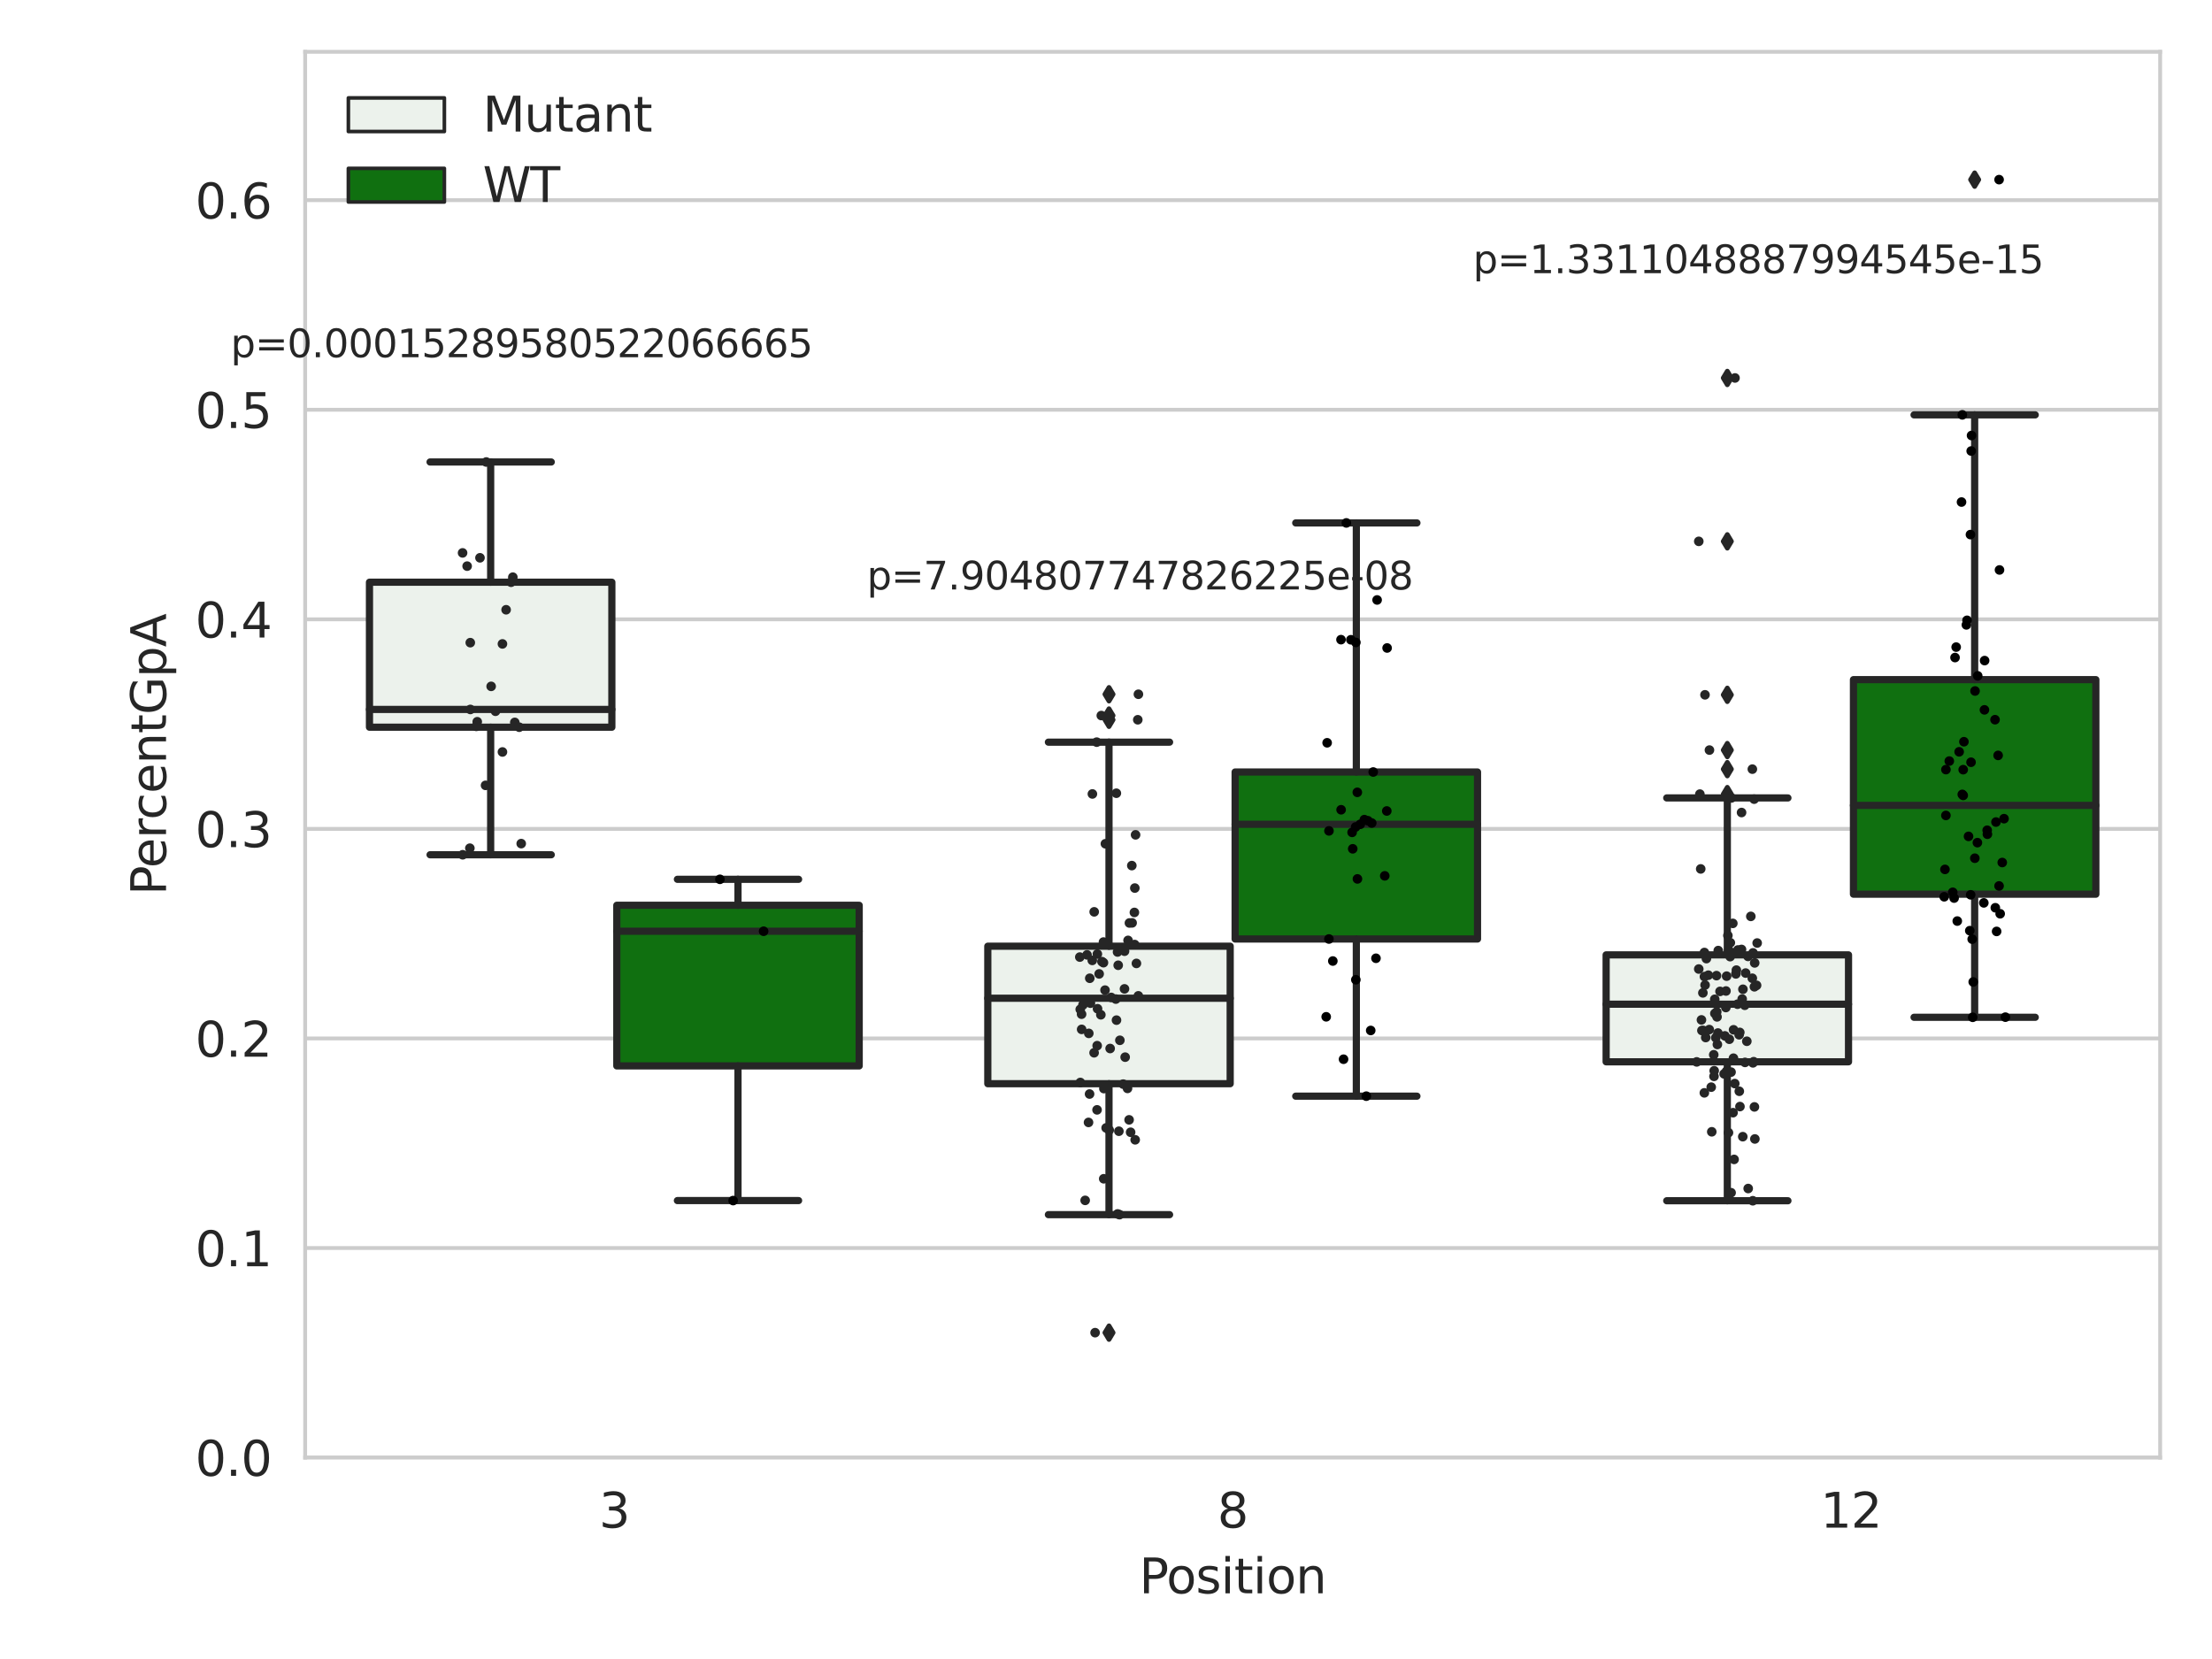 <?xml version="1.0" encoding="utf-8" standalone="no"?>
<!DOCTYPE svg PUBLIC "-//W3C//DTD SVG 1.1//EN"
  "http://www.w3.org/Graphics/SVG/1.1/DTD/svg11.dtd">
<svg xmlns:xlink="http://www.w3.org/1999/xlink" width="460.8pt" height="345.6pt" viewBox="0 0 460.8 345.6" xmlns="http://www.w3.org/2000/svg" version="1.1">
 <defs>
  <style type="text/css">*{stroke-linejoin: round; stroke-linecap: butt}</style>
 </defs>
 <g id="figure_1">
  <g id="patch_1">
   <path d="M 0 345.6 
L 460.8 345.6 
L 460.8 0 
L 0 0 
z
" style="fill: #ffffff"/>
  </g>
  <g id="axes_1">
   <g id="patch_2">
    <path d="M 63.571 303.64 
L 450 303.64 
L 450 10.8 
L 63.571 10.8 
z
" style="fill: #ffffff"/>
   </g>
   <g id="matplotlib.axis_1">
    <g id="xtick_1">
     <g id="text_1">
      <!-- 3 -->
      <g style="fill: #262626" transform="translate(124.795 318.238)scale(0.1 -0.1)">
       <defs>
        <path id="DejaVuSans-33" d="M 2597 2516 
Q 3050 2419 3304 2112 
Q 3559 1806 3559 1356 
Q 3559 666 3084 287 
Q 2609 -91 1734 -91 
Q 1441 -91 1130 -33 
Q 819 25 488 141 
L 488 750 
Q 750 597 1062 519 
Q 1375 441 1716 441 
Q 2309 441 2620 675 
Q 2931 909 2931 1356 
Q 2931 1769 2642 2001 
Q 2353 2234 1838 2234 
L 1294 2234 
L 1294 2753 
L 1863 2753 
Q 2328 2753 2575 2939 
Q 2822 3125 2822 3475 
Q 2822 3834 2567 4026 
Q 2313 4219 1838 4219 
Q 1578 4219 1281 4162 
Q 984 4106 628 3988 
L 628 4550 
Q 988 4650 1302 4700 
Q 1616 4750 1894 4750 
Q 2613 4750 3031 4423 
Q 3450 4097 3450 3541 
Q 3450 3153 3228 2886 
Q 3006 2619 2597 2516 
z
" transform="scale(0.016)"/>
       </defs>
       <use xlink:href="#DejaVuSans-33"/>
      </g>
     </g>
    </g>
    <g id="xtick_2">
     <g id="text_2">
      <!-- 8 -->
      <g style="fill: #262626" transform="translate(253.604 318.238)scale(0.1 -0.1)">
       <defs>
        <path id="DejaVuSans-38" d="M 2034 2216 
Q 1584 2216 1326 1975 
Q 1069 1734 1069 1313 
Q 1069 891 1326 650 
Q 1584 409 2034 409 
Q 2484 409 2743 651 
Q 3003 894 3003 1313 
Q 3003 1734 2745 1975 
Q 2488 2216 2034 2216 
z
M 1403 2484 
Q 997 2584 770 2862 
Q 544 3141 544 3541 
Q 544 4100 942 4425 
Q 1341 4750 2034 4750 
Q 2731 4750 3128 4425 
Q 3525 4100 3525 3541 
Q 3525 3141 3298 2862 
Q 3072 2584 2669 2484 
Q 3125 2378 3379 2068 
Q 3634 1759 3634 1313 
Q 3634 634 3220 271 
Q 2806 -91 2034 -91 
Q 1263 -91 848 271 
Q 434 634 434 1313 
Q 434 1759 690 2068 
Q 947 2378 1403 2484 
z
M 1172 3481 
Q 1172 3119 1398 2916 
Q 1625 2713 2034 2713 
Q 2441 2713 2670 2916 
Q 2900 3119 2900 3481 
Q 2900 3844 2670 4047 
Q 2441 4250 2034 4250 
Q 1625 4250 1398 4047 
Q 1172 3844 1172 3481 
z
" transform="scale(0.016)"/>
       </defs>
       <use xlink:href="#DejaVuSans-38"/>
      </g>
     </g>
    </g>
    <g id="xtick_3">
     <g id="text_3">
      <!-- 12 -->
      <g style="fill: #262626" transform="translate(379.233 318.238)scale(0.1 -0.1)">
       <defs>
        <path id="DejaVuSans-31" d="M 794 531 
L 1825 531 
L 1825 4091 
L 703 3866 
L 703 4441 
L 1819 4666 
L 2450 4666 
L 2450 531 
L 3481 531 
L 3481 0 
L 794 0 
L 794 531 
z
" transform="scale(0.016)"/>
        <path id="DejaVuSans-32" d="M 1228 531 
L 3431 531 
L 3431 0 
L 469 0 
L 469 531 
Q 828 903 1448 1529 
Q 2069 2156 2228 2338 
Q 2531 2678 2651 2914 
Q 2772 3150 2772 3378 
Q 2772 3750 2511 3984 
Q 2250 4219 1831 4219 
Q 1534 4219 1204 4116 
Q 875 4013 500 3803 
L 500 4441 
Q 881 4594 1212 4672 
Q 1544 4750 1819 4750 
Q 2544 4750 2975 4387 
Q 3406 4025 3406 3419 
Q 3406 3131 3298 2873 
Q 3191 2616 2906 2266 
Q 2828 2175 2409 1742 
Q 1991 1309 1228 531 
z
" transform="scale(0.016)"/>
       </defs>
       <use xlink:href="#DejaVuSans-31"/>
       <use xlink:href="#DejaVuSans-32" x="63.623"/>
      </g>
     </g>
    </g>
    <g id="text_4">
     <!-- Position -->
     <g style="fill: #262626" transform="translate(237.322 331.917)scale(0.1 -0.1)">
      <defs>
       <path id="DejaVuSans-50" d="M 1259 4147 
L 1259 2394 
L 2053 2394 
Q 2494 2394 2734 2622 
Q 2975 2850 2975 3272 
Q 2975 3691 2734 3919 
Q 2494 4147 2053 4147 
L 1259 4147 
z
M 628 4666 
L 2053 4666 
Q 2838 4666 3239 4311 
Q 3641 3956 3641 3272 
Q 3641 2581 3239 2228 
Q 2838 1875 2053 1875 
L 1259 1875 
L 1259 0 
L 628 0 
L 628 4666 
z
" transform="scale(0.016)"/>
       <path id="DejaVuSans-6f" d="M 1959 3097 
Q 1497 3097 1228 2736 
Q 959 2375 959 1747 
Q 959 1119 1226 758 
Q 1494 397 1959 397 
Q 2419 397 2687 759 
Q 2956 1122 2956 1747 
Q 2956 2369 2687 2733 
Q 2419 3097 1959 3097 
z
M 1959 3584 
Q 2709 3584 3137 3096 
Q 3566 2609 3566 1747 
Q 3566 888 3137 398 
Q 2709 -91 1959 -91 
Q 1206 -91 779 398 
Q 353 888 353 1747 
Q 353 2609 779 3096 
Q 1206 3584 1959 3584 
z
" transform="scale(0.016)"/>
       <path id="DejaVuSans-73" d="M 2834 3397 
L 2834 2853 
Q 2591 2978 2328 3040 
Q 2066 3103 1784 3103 
Q 1356 3103 1142 2972 
Q 928 2841 928 2578 
Q 928 2378 1081 2264 
Q 1234 2150 1697 2047 
L 1894 2003 
Q 2506 1872 2764 1633 
Q 3022 1394 3022 966 
Q 3022 478 2636 193 
Q 2250 -91 1575 -91 
Q 1294 -91 989 -36 
Q 684 19 347 128 
L 347 722 
Q 666 556 975 473 
Q 1284 391 1588 391 
Q 1994 391 2212 530 
Q 2431 669 2431 922 
Q 2431 1156 2273 1281 
Q 2116 1406 1581 1522 
L 1381 1569 
Q 847 1681 609 1914 
Q 372 2147 372 2553 
Q 372 3047 722 3315 
Q 1072 3584 1716 3584 
Q 2034 3584 2315 3537 
Q 2597 3491 2834 3397 
z
" transform="scale(0.016)"/>
       <path id="DejaVuSans-69" d="M 603 3500 
L 1178 3500 
L 1178 0 
L 603 0 
L 603 3500 
z
M 603 4863 
L 1178 4863 
L 1178 4134 
L 603 4134 
L 603 4863 
z
" transform="scale(0.016)"/>
       <path id="DejaVuSans-74" d="M 1172 4494 
L 1172 3500 
L 2356 3500 
L 2356 3053 
L 1172 3053 
L 1172 1153 
Q 1172 725 1289 603 
Q 1406 481 1766 481 
L 2356 481 
L 2356 0 
L 1766 0 
Q 1100 0 847 248 
Q 594 497 594 1153 
L 594 3053 
L 172 3053 
L 172 3500 
L 594 3500 
L 594 4494 
L 1172 4494 
z
" transform="scale(0.016)"/>
       <path id="DejaVuSans-6e" d="M 3513 2113 
L 3513 0 
L 2938 0 
L 2938 2094 
Q 2938 2591 2744 2837 
Q 2550 3084 2163 3084 
Q 1697 3084 1428 2787 
Q 1159 2491 1159 1978 
L 1159 0 
L 581 0 
L 581 3500 
L 1159 3500 
L 1159 2956 
Q 1366 3272 1645 3428 
Q 1925 3584 2291 3584 
Q 2894 3584 3203 3211 
Q 3513 2838 3513 2113 
z
" transform="scale(0.016)"/>
      </defs>
      <use xlink:href="#DejaVuSans-50"/>
      <use xlink:href="#DejaVuSans-6f" x="56.678"/>
      <use xlink:href="#DejaVuSans-73" x="117.859"/>
      <use xlink:href="#DejaVuSans-69" x="169.959"/>
      <use xlink:href="#DejaVuSans-74" x="197.742"/>
      <use xlink:href="#DejaVuSans-69" x="236.951"/>
      <use xlink:href="#DejaVuSans-6f" x="264.734"/>
      <use xlink:href="#DejaVuSans-6e" x="325.916"/>
     </g>
    </g>
   </g>
   <g id="matplotlib.axis_2">
    <g id="ytick_1">
     <g id="line2d_1">
      <path d="M 63.571 303.64 
L 450 303.64 
" clip-path="url(#p287b23ac22)" style="fill: none; stroke: #cccccc; stroke-width: 0.8; stroke-linecap: round"/>
     </g>
     <g id="text_5">
      <!-- 0.0 -->
      <g style="fill: #262626" transform="translate(40.668 307.439)scale(0.1 -0.1)">
       <defs>
        <path id="DejaVuSans-30" d="M 2034 4250 
Q 1547 4250 1301 3770 
Q 1056 3291 1056 2328 
Q 1056 1369 1301 889 
Q 1547 409 2034 409 
Q 2525 409 2770 889 
Q 3016 1369 3016 2328 
Q 3016 3291 2770 3770 
Q 2525 4250 2034 4250 
z
M 2034 4750 
Q 2819 4750 3233 4129 
Q 3647 3509 3647 2328 
Q 3647 1150 3233 529 
Q 2819 -91 2034 -91 
Q 1250 -91 836 529 
Q 422 1150 422 2328 
Q 422 3509 836 4129 
Q 1250 4750 2034 4750 
z
" transform="scale(0.016)"/>
        <path id="DejaVuSans-2e" d="M 684 794 
L 1344 794 
L 1344 0 
L 684 0 
L 684 794 
z
" transform="scale(0.016)"/>
       </defs>
       <use xlink:href="#DejaVuSans-30"/>
       <use xlink:href="#DejaVuSans-2e" x="63.623"/>
       <use xlink:href="#DejaVuSans-30" x="95.41"/>
      </g>
     </g>
    </g>
    <g id="ytick_2">
     <g id="line2d_2">
      <path d="M 63.571 259.984 
L 450 259.984 
" clip-path="url(#p287b23ac22)" style="fill: none; stroke: #cccccc; stroke-width: 0.8; stroke-linecap: round"/>
     </g>
     <g id="text_6">
      <!-- 0.1 -->
      <g style="fill: #262626" transform="translate(40.668 263.783)scale(0.1 -0.1)">
       <use xlink:href="#DejaVuSans-30"/>
       <use xlink:href="#DejaVuSans-2e" x="63.623"/>
       <use xlink:href="#DejaVuSans-31" x="95.41"/>
      </g>
     </g>
    </g>
    <g id="ytick_3">
     <g id="line2d_3">
      <path d="M 63.571 216.328 
L 450 216.328 
" clip-path="url(#p287b23ac22)" style="fill: none; stroke: #cccccc; stroke-width: 0.8; stroke-linecap: round"/>
     </g>
     <g id="text_7">
      <!-- 0.2 -->
      <g style="fill: #262626" transform="translate(40.668 220.127)scale(0.1 -0.1)">
       <use xlink:href="#DejaVuSans-30"/>
       <use xlink:href="#DejaVuSans-2e" x="63.623"/>
       <use xlink:href="#DejaVuSans-32" x="95.41"/>
      </g>
     </g>
    </g>
    <g id="ytick_4">
     <g id="line2d_4">
      <path d="M 63.571 172.671 
L 450 172.671 
" clip-path="url(#p287b23ac22)" style="fill: none; stroke: #cccccc; stroke-width: 0.8; stroke-linecap: round"/>
     </g>
     <g id="text_8">
      <!-- 0.3 -->
      <g style="fill: #262626" transform="translate(40.668 176.47)scale(0.1 -0.1)">
       <use xlink:href="#DejaVuSans-30"/>
       <use xlink:href="#DejaVuSans-2e" x="63.623"/>
       <use xlink:href="#DejaVuSans-33" x="95.41"/>
      </g>
     </g>
    </g>
    <g id="ytick_5">
     <g id="line2d_5">
      <path d="M 63.571 129.015 
L 450 129.015 
" clip-path="url(#p287b23ac22)" style="fill: none; stroke: #cccccc; stroke-width: 0.8; stroke-linecap: round"/>
     </g>
     <g id="text_9">
      <!-- 0.4 -->
      <g style="fill: #262626" transform="translate(40.668 132.814)scale(0.1 -0.1)">
       <defs>
        <path id="DejaVuSans-34" d="M 2419 4116 
L 825 1625 
L 2419 1625 
L 2419 4116 
z
M 2253 4666 
L 3047 4666 
L 3047 1625 
L 3713 1625 
L 3713 1100 
L 3047 1100 
L 3047 0 
L 2419 0 
L 2419 1100 
L 313 1100 
L 313 1709 
L 2253 4666 
z
" transform="scale(0.016)"/>
       </defs>
       <use xlink:href="#DejaVuSans-30"/>
       <use xlink:href="#DejaVuSans-2e" x="63.623"/>
       <use xlink:href="#DejaVuSans-34" x="95.41"/>
      </g>
     </g>
    </g>
    <g id="ytick_6">
     <g id="line2d_6">
      <path d="M 63.571 85.359 
L 450 85.359 
" clip-path="url(#p287b23ac22)" style="fill: none; stroke: #cccccc; stroke-width: 0.8; stroke-linecap: round"/>
     </g>
     <g id="text_10">
      <!-- 0.5 -->
      <g style="fill: #262626" transform="translate(40.668 89.158)scale(0.1 -0.1)">
       <defs>
        <path id="DejaVuSans-35" d="M 691 4666 
L 3169 4666 
L 3169 4134 
L 1269 4134 
L 1269 2991 
Q 1406 3038 1543 3061 
Q 1681 3084 1819 3084 
Q 2600 3084 3056 2656 
Q 3513 2228 3513 1497 
Q 3513 744 3044 326 
Q 2575 -91 1722 -91 
Q 1428 -91 1123 -41 
Q 819 9 494 109 
L 494 744 
Q 775 591 1075 516 
Q 1375 441 1709 441 
Q 2250 441 2565 725 
Q 2881 1009 2881 1497 
Q 2881 1984 2565 2268 
Q 2250 2553 1709 2553 
Q 1456 2553 1204 2497 
Q 953 2441 691 2322 
L 691 4666 
z
" transform="scale(0.016)"/>
       </defs>
       <use xlink:href="#DejaVuSans-30"/>
       <use xlink:href="#DejaVuSans-2e" x="63.623"/>
       <use xlink:href="#DejaVuSans-35" x="95.41"/>
      </g>
     </g>
    </g>
    <g id="ytick_7">
     <g id="line2d_7">
      <path d="M 63.571 41.703 
L 450 41.703 
" clip-path="url(#p287b23ac22)" style="fill: none; stroke: #cccccc; stroke-width: 0.8; stroke-linecap: round"/>
     </g>
     <g id="text_11">
      <!-- 0.6 -->
      <g style="fill: #262626" transform="translate(40.668 45.502)scale(0.1 -0.1)">
       <defs>
        <path id="DejaVuSans-36" d="M 2113 2584 
Q 1688 2584 1439 2293 
Q 1191 2003 1191 1497 
Q 1191 994 1439 701 
Q 1688 409 2113 409 
Q 2538 409 2786 701 
Q 3034 994 3034 1497 
Q 3034 2003 2786 2293 
Q 2538 2584 2113 2584 
z
M 3366 4563 
L 3366 3988 
Q 3128 4100 2886 4159 
Q 2644 4219 2406 4219 
Q 1781 4219 1451 3797 
Q 1122 3375 1075 2522 
Q 1259 2794 1537 2939 
Q 1816 3084 2150 3084 
Q 2853 3084 3261 2657 
Q 3669 2231 3669 1497 
Q 3669 778 3244 343 
Q 2819 -91 2113 -91 
Q 1303 -91 875 529 
Q 447 1150 447 2328 
Q 447 3434 972 4092 
Q 1497 4750 2381 4750 
Q 2619 4750 2861 4703 
Q 3103 4656 3366 4563 
z
" transform="scale(0.016)"/>
       </defs>
       <use xlink:href="#DejaVuSans-30"/>
       <use xlink:href="#DejaVuSans-2e" x="63.623"/>
       <use xlink:href="#DejaVuSans-36" x="95.41"/>
      </g>
     </g>
    </g>
    <g id="text_12">
     <!-- PercentGpA -->
     <g style="fill: #262626" transform="translate(34.588 186.497)rotate(-90)scale(0.1 -0.1)">
      <defs>
       <path id="DejaVuSans-65" d="M 3597 1894 
L 3597 1613 
L 953 1613 
Q 991 1019 1311 708 
Q 1631 397 2203 397 
Q 2534 397 2845 478 
Q 3156 559 3463 722 
L 3463 178 
Q 3153 47 2828 -22 
Q 2503 -91 2169 -91 
Q 1331 -91 842 396 
Q 353 884 353 1716 
Q 353 2575 817 3079 
Q 1281 3584 2069 3584 
Q 2775 3584 3186 3129 
Q 3597 2675 3597 1894 
z
M 3022 2063 
Q 3016 2534 2758 2815 
Q 2500 3097 2075 3097 
Q 1594 3097 1305 2825 
Q 1016 2553 972 2059 
L 3022 2063 
z
" transform="scale(0.016)"/>
       <path id="DejaVuSans-72" d="M 2631 2963 
Q 2534 3019 2420 3045 
Q 2306 3072 2169 3072 
Q 1681 3072 1420 2755 
Q 1159 2438 1159 1844 
L 1159 0 
L 581 0 
L 581 3500 
L 1159 3500 
L 1159 2956 
Q 1341 3275 1631 3429 
Q 1922 3584 2338 3584 
Q 2397 3584 2469 3576 
Q 2541 3569 2628 3553 
L 2631 2963 
z
" transform="scale(0.016)"/>
       <path id="DejaVuSans-63" d="M 3122 3366 
L 3122 2828 
Q 2878 2963 2633 3030 
Q 2388 3097 2138 3097 
Q 1578 3097 1268 2742 
Q 959 2388 959 1747 
Q 959 1106 1268 751 
Q 1578 397 2138 397 
Q 2388 397 2633 464 
Q 2878 531 3122 666 
L 3122 134 
Q 2881 22 2623 -34 
Q 2366 -91 2075 -91 
Q 1284 -91 818 406 
Q 353 903 353 1747 
Q 353 2603 823 3093 
Q 1294 3584 2113 3584 
Q 2378 3584 2631 3529 
Q 2884 3475 3122 3366 
z
" transform="scale(0.016)"/>
       <path id="DejaVuSans-47" d="M 3809 666 
L 3809 1919 
L 2778 1919 
L 2778 2438 
L 4434 2438 
L 4434 434 
Q 4069 175 3628 42 
Q 3188 -91 2688 -91 
Q 1594 -91 976 548 
Q 359 1188 359 2328 
Q 359 3472 976 4111 
Q 1594 4750 2688 4750 
Q 3144 4750 3555 4637 
Q 3966 4525 4313 4306 
L 4313 3634 
Q 3963 3931 3569 4081 
Q 3175 4231 2741 4231 
Q 1884 4231 1454 3753 
Q 1025 3275 1025 2328 
Q 1025 1384 1454 906 
Q 1884 428 2741 428 
Q 3075 428 3337 486 
Q 3600 544 3809 666 
z
" transform="scale(0.016)"/>
       <path id="DejaVuSans-70" d="M 1159 525 
L 1159 -1331 
L 581 -1331 
L 581 3500 
L 1159 3500 
L 1159 2969 
Q 1341 3281 1617 3432 
Q 1894 3584 2278 3584 
Q 2916 3584 3314 3078 
Q 3713 2572 3713 1747 
Q 3713 922 3314 415 
Q 2916 -91 2278 -91 
Q 1894 -91 1617 61 
Q 1341 213 1159 525 
z
M 3116 1747 
Q 3116 2381 2855 2742 
Q 2594 3103 2138 3103 
Q 1681 3103 1420 2742 
Q 1159 2381 1159 1747 
Q 1159 1113 1420 752 
Q 1681 391 2138 391 
Q 2594 391 2855 752 
Q 3116 1113 3116 1747 
z
" transform="scale(0.016)"/>
       <path id="DejaVuSans-41" d="M 2188 4044 
L 1331 1722 
L 3047 1722 
L 2188 4044 
z
M 1831 4666 
L 2547 4666 
L 4325 0 
L 3669 0 
L 3244 1197 
L 1141 1197 
L 716 0 
L 50 0 
L 1831 4666 
z
" transform="scale(0.016)"/>
      </defs>
      <use xlink:href="#DejaVuSans-50"/>
      <use xlink:href="#DejaVuSans-65" x="56.678"/>
      <use xlink:href="#DejaVuSans-72" x="118.201"/>
      <use xlink:href="#DejaVuSans-63" x="157.064"/>
      <use xlink:href="#DejaVuSans-65" x="212.045"/>
      <use xlink:href="#DejaVuSans-6e" x="273.568"/>
      <use xlink:href="#DejaVuSans-74" x="336.947"/>
      <use xlink:href="#DejaVuSans-47" x="376.156"/>
      <use xlink:href="#DejaVuSans-70" x="453.646"/>
      <use xlink:href="#DejaVuSans-41" x="517.123"/>
     </g>
    </g>
   </g>
   <g id="patch_3">
    <path d="M 76.967 151.49 
L 127.461 151.49 
L 127.461 121.286 
L 76.967 121.286 
L 76.967 151.49 
z
" clip-path="url(#p287b23ac22)" style="fill: #ecf2ec; stroke: #262626; stroke-width: 1.5; stroke-linejoin: miter"/>
   </g>
   <g id="patch_4">
    <path d="M 128.491 222.049 
L 178.985 222.049 
L 178.985 188.587 
L 128.491 188.587 
L 128.491 222.049 
z
" clip-path="url(#p287b23ac22)" style="fill: #107010; stroke: #262626; stroke-width: 1.5; stroke-linejoin: miter"/>
   </g>
   <g id="patch_5">
    <path d="M 205.777 225.757 
L 256.27 225.757 
L 256.27 197.112 
L 205.777 197.112 
L 205.777 225.757 
z
" clip-path="url(#p287b23ac22)" style="fill: #ecf2ec; stroke: #262626; stroke-width: 1.5; stroke-linejoin: miter"/>
   </g>
   <g id="patch_6">
    <path d="M 257.301 195.612 
L 307.794 195.612 
L 307.794 160.824 
L 257.301 160.824 
L 257.301 195.612 
z
" clip-path="url(#p287b23ac22)" style="fill: #107010; stroke: #262626; stroke-width: 1.5; stroke-linejoin: miter"/>
   </g>
   <g id="patch_7">
    <path d="M 334.587 221.192 
L 385.08 221.192 
L 385.08 198.919 
L 334.587 198.919 
L 334.587 221.192 
z
" clip-path="url(#p287b23ac22)" style="fill: #ecf2ec; stroke: #262626; stroke-width: 1.5; stroke-linejoin: miter"/>
   </g>
   <g id="patch_8">
    <path d="M 386.11 186.275 
L 436.604 186.275 
L 436.604 141.582 
L 386.11 141.582 
L 386.11 186.275 
z
" clip-path="url(#p287b23ac22)" style="fill: #107010; stroke: #262626; stroke-width: 1.5; stroke-linejoin: miter"/>
   </g>
   <g id="patch_9">
    <path d="M 127.976 303.64 
L 127.976 303.64 
L 127.976 303.64 
L 127.976 303.64 
z
" clip-path="url(#p287b23ac22)" style="fill: #ecf2ec; stroke: #262626; stroke-width: 0.75; stroke-linejoin: miter"/>
   </g>
   <g id="patch_10">
    <path d="M 127.976 303.64 
L 127.976 303.64 
L 127.976 303.64 
L 127.976 303.64 
z
" clip-path="url(#p287b23ac22)" style="fill: #107010; stroke: #262626; stroke-width: 0.75; stroke-linejoin: miter"/>
   </g>
   <g id="PathCollection_1"/>
   <g id="PathCollection_2"/>
   <g id="line2d_8">
    <path d="M 102.214 151.49 
L 102.214 178.062 
" clip-path="url(#p287b23ac22)" style="fill: none; stroke: #262626; stroke-width: 1.5; stroke-linecap: round"/>
   </g>
   <g id="line2d_9">
    <path d="M 102.214 121.286 
L 102.214 96.242 
" clip-path="url(#p287b23ac22)" style="fill: none; stroke: #262626; stroke-width: 1.5; stroke-linecap: round"/>
   </g>
   <g id="line2d_10">
    <path d="M 89.591 178.062 
L 114.837 178.062 
" clip-path="url(#p287b23ac22)" style="fill: none; stroke: #262626; stroke-width: 1.5; stroke-linecap: round"/>
   </g>
   <g id="line2d_11">
    <path d="M 89.591 96.242 
L 114.837 96.242 
" clip-path="url(#p287b23ac22)" style="fill: none; stroke: #262626; stroke-width: 1.5; stroke-linecap: round"/>
   </g>
   <g id="line2d_12"/>
   <g id="line2d_13">
    <path d="M 153.738 222.049 
L 153.738 250.102 
" clip-path="url(#p287b23ac22)" style="fill: none; stroke: #262626; stroke-width: 1.5; stroke-linecap: round"/>
   </g>
   <g id="line2d_14">
    <path d="M 153.738 188.587 
L 153.738 183.177 
" clip-path="url(#p287b23ac22)" style="fill: none; stroke: #262626; stroke-width: 1.5; stroke-linecap: round"/>
   </g>
   <g id="line2d_15">
    <path d="M 141.115 250.102 
L 166.361 250.102 
" clip-path="url(#p287b23ac22)" style="fill: none; stroke: #262626; stroke-width: 1.5; stroke-linecap: round"/>
   </g>
   <g id="line2d_16">
    <path d="M 141.115 183.177 
L 166.361 183.177 
" clip-path="url(#p287b23ac22)" style="fill: none; stroke: #262626; stroke-width: 1.5; stroke-linecap: round"/>
   </g>
   <g id="line2d_17"/>
   <g id="line2d_18">
    <path d="M 231.024 225.757 
L 231.024 253.036 
" clip-path="url(#p287b23ac22)" style="fill: none; stroke: #262626; stroke-width: 1.5; stroke-linecap: round"/>
   </g>
   <g id="line2d_19">
    <path d="M 231.024 197.112 
L 231.024 154.603 
" clip-path="url(#p287b23ac22)" style="fill: none; stroke: #262626; stroke-width: 1.5; stroke-linecap: round"/>
   </g>
   <g id="line2d_20">
    <path d="M 218.4 253.036 
L 243.647 253.036 
" clip-path="url(#p287b23ac22)" style="fill: none; stroke: #262626; stroke-width: 1.5; stroke-linecap: round"/>
   </g>
   <g id="line2d_21">
    <path d="M 218.4 154.603 
L 243.647 154.603 
" clip-path="url(#p287b23ac22)" style="fill: none; stroke: #262626; stroke-width: 1.5; stroke-linecap: round"/>
   </g>
   <g id="line2d_22">
    <defs>
     <path id="m9abd103c30" d="M -0 1.414 
L 0.849 0 
L 0 -1.414 
L -0.849 -0 
z
" style="stroke: #262626; stroke-linejoin: miter"/>
    </defs>
    <g clip-path="url(#p287b23ac22)">
     <use xlink:href="#m9abd103c30" x="231.024" y="277.617" style="fill: #262626; stroke: #262626; stroke-linejoin: miter"/>
     <use xlink:href="#m9abd103c30" x="231.024" y="149.062" style="fill: #262626; stroke: #262626; stroke-linejoin: miter"/>
     <use xlink:href="#m9abd103c30" x="231.024" y="149.941" style="fill: #262626; stroke: #262626; stroke-linejoin: miter"/>
     <use xlink:href="#m9abd103c30" x="231.024" y="144.626" style="fill: #262626; stroke: #262626; stroke-linejoin: miter"/>
    </g>
   </g>
   <g id="line2d_23">
    <path d="M 282.548 195.612 
L 282.548 228.352 
" clip-path="url(#p287b23ac22)" style="fill: none; stroke: #262626; stroke-width: 1.5; stroke-linecap: round"/>
   </g>
   <g id="line2d_24">
    <path d="M 282.548 160.824 
L 282.548 108.934 
" clip-path="url(#p287b23ac22)" style="fill: none; stroke: #262626; stroke-width: 1.5; stroke-linecap: round"/>
   </g>
   <g id="line2d_25">
    <path d="M 269.924 228.352 
L 295.171 228.352 
" clip-path="url(#p287b23ac22)" style="fill: none; stroke: #262626; stroke-width: 1.5; stroke-linecap: round"/>
   </g>
   <g id="line2d_26">
    <path d="M 269.924 108.934 
L 295.171 108.934 
" clip-path="url(#p287b23ac22)" style="fill: none; stroke: #262626; stroke-width: 1.5; stroke-linecap: round"/>
   </g>
   <g id="line2d_27"/>
   <g id="line2d_28">
    <path d="M 359.833 221.192 
L 359.833 250.139 
" clip-path="url(#p287b23ac22)" style="fill: none; stroke: #262626; stroke-width: 1.5; stroke-linecap: round"/>
   </g>
   <g id="line2d_29">
    <path d="M 359.833 198.919 
L 359.833 166.223 
" clip-path="url(#p287b23ac22)" style="fill: none; stroke: #262626; stroke-width: 1.5; stroke-linecap: round"/>
   </g>
   <g id="line2d_30">
    <path d="M 347.21 250.139 
L 372.457 250.139 
" clip-path="url(#p287b23ac22)" style="fill: none; stroke: #262626; stroke-width: 1.5; stroke-linecap: round"/>
   </g>
   <g id="line2d_31">
    <path d="M 347.21 166.223 
L 372.457 166.223 
" clip-path="url(#p287b23ac22)" style="fill: none; stroke: #262626; stroke-width: 1.5; stroke-linecap: round"/>
   </g>
   <g id="line2d_32">
    <g clip-path="url(#p287b23ac22)">
     <use xlink:href="#m9abd103c30" x="359.833" y="144.744" style="fill: #262626; stroke: #262626; stroke-linejoin: miter"/>
     <use xlink:href="#m9abd103c30" x="359.833" y="156.256" style="fill: #262626; stroke: #262626; stroke-linejoin: miter"/>
     <use xlink:href="#m9abd103c30" x="359.833" y="165.427" style="fill: #262626; stroke: #262626; stroke-linejoin: miter"/>
     <use xlink:href="#m9abd103c30" x="359.833" y="112.773" style="fill: #262626; stroke: #262626; stroke-linejoin: miter"/>
     <use xlink:href="#m9abd103c30" x="359.833" y="160.226" style="fill: #262626; stroke: #262626; stroke-linejoin: miter"/>
     <use xlink:href="#m9abd103c30" x="359.833" y="78.736" style="fill: #262626; stroke: #262626; stroke-linejoin: miter"/>
    </g>
   </g>
   <g id="line2d_33">
    <path d="M 411.357 186.275 
L 411.357 211.921 
" clip-path="url(#p287b23ac22)" style="fill: none; stroke: #262626; stroke-width: 1.5; stroke-linecap: round"/>
   </g>
   <g id="line2d_34">
    <path d="M 411.357 141.582 
L 411.357 86.423 
" clip-path="url(#p287b23ac22)" style="fill: none; stroke: #262626; stroke-width: 1.5; stroke-linecap: round"/>
   </g>
   <g id="line2d_35">
    <path d="M 398.734 211.921 
L 423.98 211.921 
" clip-path="url(#p287b23ac22)" style="fill: none; stroke: #262626; stroke-width: 1.5; stroke-linecap: round"/>
   </g>
   <g id="line2d_36">
    <path d="M 398.734 86.423 
L 423.98 86.423 
" clip-path="url(#p287b23ac22)" style="fill: none; stroke: #262626; stroke-width: 1.5; stroke-linecap: round"/>
   </g>
   <g id="line2d_37">
    <g clip-path="url(#p287b23ac22)">
     <use xlink:href="#m9abd103c30" x="411.357" y="37.422" style="fill: #262626; stroke: #262626; stroke-linejoin: miter"/>
    </g>
   </g>
   <g id="line2d_38">
    <path d="M 76.967 147.791 
L 127.461 147.791 
" clip-path="url(#p287b23ac22)" style="fill: none; stroke: #262626; stroke-width: 1.5; stroke-linecap: round"/>
   </g>
   <g id="line2d_39">
    <path d="M 128.491 193.996 
L 178.985 193.996 
" clip-path="url(#p287b23ac22)" style="fill: none; stroke: #262626; stroke-width: 1.5; stroke-linecap: round"/>
   </g>
   <g id="line2d_40">
    <path d="M 205.777 207.955 
L 256.27 207.955 
" clip-path="url(#p287b23ac22)" style="fill: none; stroke: #262626; stroke-width: 1.5; stroke-linecap: round"/>
   </g>
   <g id="line2d_41">
    <path d="M 257.301 171.713 
L 307.794 171.713 
" clip-path="url(#p287b23ac22)" style="fill: none; stroke: #262626; stroke-width: 1.5; stroke-linecap: round"/>
   </g>
   <g id="line2d_42">
    <path d="M 334.587 209.195 
L 385.08 209.195 
" clip-path="url(#p287b23ac22)" style="fill: none; stroke: #262626; stroke-width: 1.5; stroke-linecap: round"/>
   </g>
   <g id="line2d_43">
    <path d="M 386.11 167.785 
L 436.604 167.785 
" clip-path="url(#p287b23ac22)" style="fill: none; stroke: #262626; stroke-width: 1.5; stroke-linecap: round"/>
   </g>
   <g id="patch_11">
    <path d="M 63.571 303.64 
L 63.571 10.8 
" style="fill: none; stroke: #cccccc; stroke-width: 0.8; stroke-linejoin: miter; stroke-linecap: square"/>
   </g>
   <g id="patch_12">
    <path d="M 450 303.64 
L 450 10.8 
" style="fill: none; stroke: #cccccc; stroke-width: 0.8; stroke-linejoin: miter; stroke-linecap: square"/>
   </g>
   <g id="patch_13">
    <path d="M 63.571 303.64 
L 450 303.64 
" style="fill: none; stroke: #cccccc; stroke-width: 0.8; stroke-linejoin: miter; stroke-linecap: square"/>
   </g>
   <g id="patch_14">
    <path d="M 63.571 10.8 
L 450 10.8 
" style="fill: none; stroke: #cccccc; stroke-width: 0.8; stroke-linejoin: miter; stroke-linecap: square"/>
   </g>
   <g id="PathCollection_3">
    <defs>
     <path id="C0_0_437af569d4" d="M 0 1 
C 0.265 1 0.52 0.895 0.707 0.707 
C 0.895 0.52 1 0.265 1 -0 
C 1 -0.265 0.895 -0.52 0.707 -0.707 
C 0.52 -0.895 0.265 -1 0 -1 
C -0.265 -1 -0.52 -0.895 -0.707 -0.707 
C -0.895 -0.52 -1 -0.265 -1 0 
C -1 0.265 -0.895 0.52 -0.707 0.707 
C -0.52 0.895 -0.265 1 0 1 
z
"/>
    </defs>
    <g clip-path="url(#p287b23ac22)">
     <use xlink:href="#C0_0_437af569d4" x="99.419" y="150.352" style="fill: #262626"/>
    </g>
    <g clip-path="url(#p287b23ac22)">
     <use xlink:href="#C0_0_437af569d4" x="106.833" y="120.237" style="fill: #262626"/>
    </g>
    <g clip-path="url(#p287b23ac22)">
     <use xlink:href="#C0_0_437af569d4" x="96.364" y="115.178" style="fill: #262626"/>
    </g>
    <g clip-path="url(#p287b23ac22)">
     <use xlink:href="#C0_0_437af569d4" x="99.217" y="151.314" style="fill: #262626"/>
    </g>
    <g clip-path="url(#p287b23ac22)">
     <use xlink:href="#C0_0_437af569d4" x="97.969" y="133.877" style="fill: #262626"/>
    </g>
    <g clip-path="url(#p287b23ac22)">
     <use xlink:href="#C0_0_437af569d4" x="103.222" y="148.168" style="fill: #262626"/>
    </g>
    <g clip-path="url(#p287b23ac22)">
     <use xlink:href="#C0_0_437af569d4" x="105.432" y="127.025" style="fill: #262626"/>
    </g>
    <g clip-path="url(#p287b23ac22)">
     <use xlink:href="#C0_0_437af569d4" x="97.881" y="176.695" style="fill: #262626"/>
    </g>
    <g clip-path="url(#p287b23ac22)">
     <use xlink:href="#C0_0_437af569d4" x="97.313" y="117.935" style="fill: #262626"/>
    </g>
    <g clip-path="url(#p287b23ac22)">
     <use xlink:href="#C0_0_437af569d4" x="96.389" y="178.062" style="fill: #262626"/>
    </g>
    <g clip-path="url(#p287b23ac22)">
     <use xlink:href="#C0_0_437af569d4" x="97.983" y="147.791" style="fill: #262626"/>
    </g>
    <g clip-path="url(#p287b23ac22)">
     <use xlink:href="#C0_0_437af569d4" x="99.989" y="116.2" style="fill: #262626"/>
    </g>
    <g clip-path="url(#p287b23ac22)">
     <use xlink:href="#C0_0_437af569d4" x="102.316" y="142.982" style="fill: #262626"/>
    </g>
    <g clip-path="url(#p287b23ac22)">
     <use xlink:href="#C0_0_437af569d4" x="101.3" y="96.242" style="fill: #262626"/>
    </g>
    <g clip-path="url(#p287b23ac22)">
     <use xlink:href="#C0_0_437af569d4" x="106.468" y="121.286" style="fill: #262626"/>
    </g>
    <g clip-path="url(#p287b23ac22)">
     <use xlink:href="#C0_0_437af569d4" x="104.668" y="134.137" style="fill: #262626"/>
    </g>
    <g clip-path="url(#p287b23ac22)">
     <use xlink:href="#C0_0_437af569d4" x="107.239" y="150.488" style="fill: #262626"/>
    </g>
    <g clip-path="url(#p287b23ac22)">
     <use xlink:href="#C0_0_437af569d4" x="104.67" y="156.648" style="fill: #262626"/>
    </g>
    <g clip-path="url(#p287b23ac22)">
     <use xlink:href="#C0_0_437af569d4" x="101.15" y="163.604" style="fill: #262626"/>
    </g>
    <g clip-path="url(#p287b23ac22)">
     <use xlink:href="#C0_0_437af569d4" x="108.162" y="151.49" style="fill: #262626"/>
    </g>
    <g clip-path="url(#p287b23ac22)">
     <use xlink:href="#C0_0_437af569d4" x="108.579" y="175.74" style="fill: #262626"/>
    </g>
   </g>
   <g id="PathCollection_4">
    <defs>
     <path id="C1_0_8b8ef8520b" d="M 0 1 
C 0.265 1 0.52 0.895 0.707 0.707 
C 0.895 0.52 1 0.265 1 -0 
C 1 -0.265 0.895 -0.52 0.707 -0.707 
C 0.52 -0.895 0.265 -1 0 -1 
C -0.265 -1 -0.52 -0.895 -0.707 -0.707 
C -0.895 -0.52 -1 -0.265 -1 0 
C -1 0.265 -0.895 0.52 -0.707 0.707 
C -0.52 0.895 -0.265 1 0 1 
z
"/>
    </defs>
    <g clip-path="url(#p287b23ac22)">
     <use xlink:href="#C1_0_8b8ef8520b" x="149.971" y="183.177"/>
    </g>
    <g clip-path="url(#p287b23ac22)">
     <use xlink:href="#C1_0_8b8ef8520b" x="152.727" y="250.102"/>
    </g>
    <g clip-path="url(#p287b23ac22)">
     <use xlink:href="#C1_0_8b8ef8520b" x="159.075" y="193.996"/>
    </g>
   </g>
   <g id="PathCollection_5">
    <defs>
     <path id="C2_0_5ca8f7ecc0" d="M 0 1 
C 0.265 1 0.52 0.895 0.707 0.707 
C 0.895 0.52 1 0.265 1 -0 
C 1 -0.265 0.895 -0.52 0.707 -0.707 
C 0.52 -0.895 0.265 -1 0 -1 
C -0.265 -1 -0.52 -0.895 -0.707 -0.707 
C -0.895 -0.52 -1 -0.265 -1 0 
C -1 0.265 -0.895 0.52 -0.707 0.707 
C -0.52 0.895 -0.265 1 0 1 
z
"/>
    </defs>
    <g clip-path="url(#p287b23ac22)">
     <use xlink:href="#C2_0_5ca8f7ecc0" x="231.261" y="218.424" style="fill: #262626"/>
    </g>
    <g clip-path="url(#p287b23ac22)">
     <use xlink:href="#C2_0_5ca8f7ecc0" x="235.213" y="233.283" style="fill: #262626"/>
    </g>
    <g clip-path="url(#p287b23ac22)">
     <use xlink:href="#C2_0_5ca8f7ecc0" x="226.059" y="250.06" style="fill: #262626"/>
    </g>
    <g clip-path="url(#p287b23ac22)">
     <use xlink:href="#C2_0_5ca8f7ecc0" x="233.984" y="225.843" style="fill: #262626"/>
    </g>
    <g clip-path="url(#p287b23ac22)">
     <use xlink:href="#C2_0_5ca8f7ecc0" x="228.559" y="217.833" style="fill: #262626"/>
    </g>
    <g clip-path="url(#p287b23ac22)">
     <use xlink:href="#C2_0_5ca8f7ecc0" x="229.874" y="196.248" style="fill: #262626"/>
    </g>
    <g clip-path="url(#p287b23ac22)">
     <use xlink:href="#C2_0_5ca8f7ecc0" x="229.328" y="211.399" style="fill: #262626"/>
    </g>
    <g clip-path="url(#p287b23ac22)">
     <use xlink:href="#C2_0_5ca8f7ecc0" x="236.479" y="237.444" style="fill: #262626"/>
    </g>
    <g clip-path="url(#p287b23ac22)">
     <use xlink:href="#C2_0_5ca8f7ecc0" x="233.084" y="235.654" style="fill: #262626"/>
    </g>
    <g clip-path="url(#p287b23ac22)">
     <use xlink:href="#C2_0_5ca8f7ecc0" x="225.055" y="225.501" style="fill: #262626"/>
    </g>
    <g clip-path="url(#p287b23ac22)">
     <use xlink:href="#C2_0_5ca8f7ecc0" x="235.28" y="192.274" style="fill: #262626"/>
    </g>
    <g clip-path="url(#p287b23ac22)">
     <use xlink:href="#C2_0_5ca8f7ecc0" x="232.558" y="165.244" style="fill: #262626"/>
    </g>
    <g clip-path="url(#p287b23ac22)">
     <use xlink:href="#C2_0_5ca8f7ecc0" x="236.406" y="185" style="fill: #262626"/>
    </g>
    <g clip-path="url(#p287b23ac22)">
     <use xlink:href="#C2_0_5ca8f7ecc0" x="226.816" y="215.27" style="fill: #262626"/>
    </g>
    <g clip-path="url(#p287b23ac22)">
     <use xlink:href="#C2_0_5ca8f7ecc0" x="225.034" y="210.268" style="fill: #262626"/>
    </g>
    <g clip-path="url(#p287b23ac22)">
     <use xlink:href="#C2_0_5ca8f7ecc0" x="235.529" y="235.871" style="fill: #262626"/>
    </g>
    <g clip-path="url(#p287b23ac22)">
     <use xlink:href="#C2_0_5ca8f7ecc0" x="228.128" y="277.617" style="fill: #262626"/>
    </g>
    <g clip-path="url(#p287b23ac22)">
     <use xlink:href="#C2_0_5ca8f7ecc0" x="229.423" y="149.062" style="fill: #262626"/>
    </g>
    <g clip-path="url(#p287b23ac22)">
     <use xlink:href="#C2_0_5ca8f7ecc0" x="227.544" y="200.067" style="fill: #262626"/>
    </g>
    <g clip-path="url(#p287b23ac22)">
     <use xlink:href="#C2_0_5ca8f7ecc0" x="234.997" y="195.902" style="fill: #262626"/>
    </g>
    <g clip-path="url(#p287b23ac22)">
     <use xlink:href="#C2_0_5ca8f7ecc0" x="227.567" y="165.394" style="fill: #262626"/>
    </g>
    <g clip-path="url(#p287b23ac22)">
     <use xlink:href="#C2_0_5ca8f7ecc0" x="236.37" y="196.765" style="fill: #262626"/>
    </g>
    <g clip-path="url(#p287b23ac22)">
     <use xlink:href="#C2_0_5ca8f7ecc0" x="234.884" y="226.734" style="fill: #262626"/>
    </g>
    <g clip-path="url(#p287b23ac22)">
     <use xlink:href="#C2_0_5ca8f7ecc0" x="234.262" y="198.153" style="fill: #262626"/>
    </g>
    <g clip-path="url(#p287b23ac22)">
     <use xlink:href="#C2_0_5ca8f7ecc0" x="232.817" y="252.884" style="fill: #262626"/>
    </g>
    <g clip-path="url(#p287b23ac22)">
     <use xlink:href="#C2_0_5ca8f7ecc0" x="228.973" y="202.881" style="fill: #262626"/>
    </g>
    <g clip-path="url(#p287b23ac22)">
     <use xlink:href="#C2_0_5ca8f7ecc0" x="232.805" y="198.317" style="fill: #262626"/>
    </g>
    <g clip-path="url(#p287b23ac22)">
     <use xlink:href="#C2_0_5ca8f7ecc0" x="236.738" y="200.698" style="fill: #262626"/>
    </g>
    <g clip-path="url(#p287b23ac22)">
     <use xlink:href="#C2_0_5ca8f7ecc0" x="237.138" y="207.452" style="fill: #262626"/>
    </g>
    <g clip-path="url(#p287b23ac22)">
     <use xlink:href="#C2_0_5ca8f7ecc0" x="236.316" y="190.078" style="fill: #262626"/>
    </g>
    <g clip-path="url(#p287b23ac22)">
     <use xlink:href="#C2_0_5ca8f7ecc0" x="228.638" y="210.138" style="fill: #262626"/>
    </g>
    <g clip-path="url(#p287b23ac22)">
     <use xlink:href="#C2_0_5ca8f7ecc0" x="237.021" y="149.941" style="fill: #262626"/>
    </g>
    <g clip-path="url(#p287b23ac22)">
     <use xlink:href="#C2_0_5ca8f7ecc0" x="236.561" y="173.91" style="fill: #262626"/>
    </g>
    <g clip-path="url(#p287b23ac22)">
     <use xlink:href="#C2_0_5ca8f7ecc0" x="231.067" y="235.413" style="fill: #262626"/>
    </g>
    <g clip-path="url(#p287b23ac22)">
     <use xlink:href="#C2_0_5ca8f7ecc0" x="233.291" y="216.712" style="fill: #262626"/>
    </g>
    <g clip-path="url(#p287b23ac22)">
     <use xlink:href="#C2_0_5ca8f7ecc0" x="231.485" y="207.784" style="fill: #262626"/>
    </g>
    <g clip-path="url(#p287b23ac22)">
     <use xlink:href="#C2_0_5ca8f7ecc0" x="232.941" y="201.081" style="fill: #262626"/>
    </g>
    <g clip-path="url(#p287b23ac22)">
     <use xlink:href="#C2_0_5ca8f7ecc0" x="225.326" y="214.437" style="fill: #262626"/>
    </g>
    <g clip-path="url(#p287b23ac22)">
     <use xlink:href="#C2_0_5ca8f7ecc0" x="226.977" y="227.905" style="fill: #262626"/>
    </g>
    <g clip-path="url(#p287b23ac22)">
     <use xlink:href="#C2_0_5ca8f7ecc0" x="224.945" y="199.377" style="fill: #262626"/>
    </g>
    <g clip-path="url(#p287b23ac22)">
     <use xlink:href="#C2_0_5ca8f7ecc0" x="232.446" y="208.126" style="fill: #262626"/>
    </g>
    <g clip-path="url(#p287b23ac22)">
     <use xlink:href="#C2_0_5ca8f7ecc0" x="225.312" y="211.275" style="fill: #262626"/>
    </g>
    <g clip-path="url(#p287b23ac22)">
     <use xlink:href="#C2_0_5ca8f7ecc0" x="235.778" y="180.318" style="fill: #262626"/>
    </g>
    <g clip-path="url(#p287b23ac22)">
     <use xlink:href="#C2_0_5ca8f7ecc0" x="234.392" y="220.224" style="fill: #262626"/>
    </g>
    <g clip-path="url(#p287b23ac22)">
     <use xlink:href="#C2_0_5ca8f7ecc0" x="233.225" y="253.036" style="fill: #262626"/>
    </g>
    <g clip-path="url(#p287b23ac22)">
     <use xlink:href="#C2_0_5ca8f7ecc0" x="227.16" y="208.978" style="fill: #262626"/>
    </g>
    <g clip-path="url(#p287b23ac22)">
     <use xlink:href="#C2_0_5ca8f7ecc0" x="226.758" y="233.82" style="fill: #262626"/>
    </g>
    <g clip-path="url(#p287b23ac22)">
     <use xlink:href="#C2_0_5ca8f7ecc0" x="234.253" y="205.999" style="fill: #262626"/>
    </g>
    <g clip-path="url(#p287b23ac22)">
     <use xlink:href="#C2_0_5ca8f7ecc0" x="227.941" y="189.952" style="fill: #262626"/>
    </g>
    <g clip-path="url(#p287b23ac22)">
     <use xlink:href="#C2_0_5ca8f7ecc0" x="226.449" y="198.915" style="fill: #262626"/>
    </g>
    <g clip-path="url(#p287b23ac22)">
     <use xlink:href="#C2_0_5ca8f7ecc0" x="227.923" y="219.313" style="fill: #262626"/>
    </g>
    <g clip-path="url(#p287b23ac22)">
     <use xlink:href="#C2_0_5ca8f7ecc0" x="225.604" y="209.332" style="fill: #262626"/>
    </g>
    <g clip-path="url(#p287b23ac22)">
     <use xlink:href="#C2_0_5ca8f7ecc0" x="229.87" y="200.546" style="fill: #262626"/>
    </g>
    <g clip-path="url(#p287b23ac22)">
     <use xlink:href="#C2_0_5ca8f7ecc0" x="229.96" y="226.772" style="fill: #262626"/>
    </g>
    <g clip-path="url(#p287b23ac22)">
     <use xlink:href="#C2_0_5ca8f7ecc0" x="230.276" y="175.771" style="fill: #262626"/>
    </g>
    <g clip-path="url(#p287b23ac22)">
     <use xlink:href="#C2_0_5ca8f7ecc0" x="227.019" y="203.79" style="fill: #262626"/>
    </g>
    <g clip-path="url(#p287b23ac22)">
     <use xlink:href="#C2_0_5ca8f7ecc0" x="228.464" y="154.603" style="fill: #262626"/>
    </g>
    <g clip-path="url(#p287b23ac22)">
     <use xlink:href="#C2_0_5ca8f7ecc0" x="228.601" y="198.748" style="fill: #262626"/>
    </g>
    <g clip-path="url(#p287b23ac22)">
     <use xlink:href="#C2_0_5ca8f7ecc0" x="232.587" y="212.514" style="fill: #262626"/>
    </g>
    <g clip-path="url(#p287b23ac22)">
     <use xlink:href="#C2_0_5ca8f7ecc0" x="229.927" y="245.559" style="fill: #262626"/>
    </g>
    <g clip-path="url(#p287b23ac22)">
     <use xlink:href="#C2_0_5ca8f7ecc0" x="237.153" y="144.626" style="fill: #262626"/>
    </g>
    <g clip-path="url(#p287b23ac22)">
     <use xlink:href="#C2_0_5ca8f7ecc0" x="230.428" y="234.961" style="fill: #262626"/>
    </g>
    <g clip-path="url(#p287b23ac22)">
     <use xlink:href="#C2_0_5ca8f7ecc0" x="230.199" y="206.262" style="fill: #262626"/>
    </g>
    <g clip-path="url(#p287b23ac22)">
     <use xlink:href="#C2_0_5ca8f7ecc0" x="235.84" y="192.251" style="fill: #262626"/>
    </g>
    <g clip-path="url(#p287b23ac22)">
     <use xlink:href="#C2_0_5ca8f7ecc0" x="228.535" y="231.205" style="fill: #262626"/>
    </g>
    <g clip-path="url(#p287b23ac22)">
     <use xlink:href="#C2_0_5ca8f7ecc0" x="229.56" y="200.326" style="fill: #262626"/>
    </g>
   </g>
   <g id="PathCollection_6">
    <defs>
     <path id="C3_0_6c7692d36a" d="M 0 1 
C 0.265 1 0.52 0.895 0.707 0.707 
C 0.895 0.52 1 0.265 1 -0 
C 1 -0.265 0.895 -0.52 0.707 -0.707 
C 0.52 -0.895 0.265 -1 0 -1 
C -0.265 -1 -0.52 -0.895 -0.707 -0.707 
C -0.895 -0.52 -1 -0.265 -1 0 
C -1 0.265 -0.895 0.52 -0.707 0.707 
C -0.52 0.895 -0.265 1 0 1 
z
"/>
    </defs>
    <g clip-path="url(#p287b23ac22)">
     <use xlink:href="#C3_0_6c7692d36a" x="288.96" y="134.987"/>
    </g>
    <g clip-path="url(#p287b23ac22)">
     <use xlink:href="#C3_0_6c7692d36a" x="276.847" y="173.088"/>
    </g>
    <g clip-path="url(#p287b23ac22)">
     <use xlink:href="#C3_0_6c7692d36a" x="276.841" y="195.612"/>
    </g>
    <g clip-path="url(#p287b23ac22)">
     <use xlink:href="#C3_0_6c7692d36a" x="286.64" y="199.625"/>
    </g>
    <g clip-path="url(#p287b23ac22)">
     <use xlink:href="#C3_0_6c7692d36a" x="281.414" y="133.275"/>
    </g>
    <g clip-path="url(#p287b23ac22)">
     <use xlink:href="#C3_0_6c7692d36a" x="276.27" y="211.818"/>
    </g>
    <g clip-path="url(#p287b23ac22)">
     <use xlink:href="#C3_0_6c7692d36a" x="281.672" y="173.399"/>
    </g>
    <g clip-path="url(#p287b23ac22)">
     <use xlink:href="#C3_0_6c7692d36a" x="288.471" y="182.455"/>
    </g>
    <g clip-path="url(#p287b23ac22)">
     <use xlink:href="#C3_0_6c7692d36a" x="279.377" y="168.689"/>
    </g>
    <g clip-path="url(#p287b23ac22)">
     <use xlink:href="#C3_0_6c7692d36a" x="285.545" y="214.665"/>
    </g>
    <g clip-path="url(#p287b23ac22)">
     <use xlink:href="#C3_0_6c7692d36a" x="284.963" y="170.976"/>
    </g>
    <g clip-path="url(#p287b23ac22)">
     <use xlink:href="#C3_0_6c7692d36a" x="284.624" y="228.352"/>
    </g>
    <g clip-path="url(#p287b23ac22)">
     <use xlink:href="#C3_0_6c7692d36a" x="282.753" y="165.057"/>
    </g>
    <g clip-path="url(#p287b23ac22)">
     <use xlink:href="#C3_0_6c7692d36a" x="286.877" y="124.981"/>
    </g>
    <g clip-path="url(#p287b23ac22)">
     <use xlink:href="#C3_0_6c7692d36a" x="279.354" y="133.252"/>
    </g>
    <g clip-path="url(#p287b23ac22)">
     <use xlink:href="#C3_0_6c7692d36a" x="279.885" y="220.656"/>
    </g>
    <g clip-path="url(#p287b23ac22)">
     <use xlink:href="#C3_0_6c7692d36a" x="282.454" y="133.831"/>
    </g>
    <g clip-path="url(#p287b23ac22)">
     <use xlink:href="#C3_0_6c7692d36a" x="282.447" y="204.098"/>
    </g>
    <g clip-path="url(#p287b23ac22)">
     <use xlink:href="#C3_0_6c7692d36a" x="282.779" y="183.094"/>
    </g>
    <g clip-path="url(#p287b23ac22)">
     <use xlink:href="#C3_0_6c7692d36a" x="281.799" y="176.823"/>
    </g>
    <g clip-path="url(#p287b23ac22)">
     <use xlink:href="#C3_0_6c7692d36a" x="283.372" y="171.713"/>
    </g>
    <g clip-path="url(#p287b23ac22)">
     <use xlink:href="#C3_0_6c7692d36a" x="285.76" y="171.453"/>
    </g>
    <g clip-path="url(#p287b23ac22)">
     <use xlink:href="#C3_0_6c7692d36a" x="284.223" y="170.744"/>
    </g>
    <g clip-path="url(#p287b23ac22)">
     <use xlink:href="#C3_0_6c7692d36a" x="286.065" y="160.824"/>
    </g>
    <g clip-path="url(#p287b23ac22)">
     <use xlink:href="#C3_0_6c7692d36a" x="280.468" y="108.934"/>
    </g>
    <g clip-path="url(#p287b23ac22)">
     <use xlink:href="#C3_0_6c7692d36a" x="277.653" y="200.199"/>
    </g>
    <g clip-path="url(#p287b23ac22)">
     <use xlink:href="#C3_0_6c7692d36a" x="276.466" y="154.736"/>
    </g>
    <g clip-path="url(#p287b23ac22)">
     <use xlink:href="#C3_0_6c7692d36a" x="288.891" y="168.942"/>
    </g>
    <g clip-path="url(#p287b23ac22)">
     <use xlink:href="#C3_0_6c7692d36a" x="282.396" y="172.275"/>
    </g>
   </g>
   <g id="PathCollection_7">
    <defs>
     <path id="C4_0_c331cebc8d" d="M 0 1 
C 0.265 1 0.52 0.895 0.707 0.707 
C 0.895 0.52 1 0.265 1 -0 
C 1 -0.265 0.895 -0.52 0.707 -0.707 
C 0.52 -0.895 0.265 -1 0 -1 
C -0.265 -1 -0.52 -0.895 -0.707 -0.707 
C -0.895 -0.52 -1 -0.265 -1 0 
C -1 0.265 -0.895 0.52 -0.707 0.707 
C -0.52 0.895 -0.265 1 0 1 
z
"/>
    </defs>
    <g clip-path="url(#p287b23ac22)">
     <use xlink:href="#C4_0_c331cebc8d" x="363.083" y="206.082" style="fill: #262626"/>
    </g>
    <g clip-path="url(#p287b23ac22)">
     <use xlink:href="#C4_0_c331cebc8d" x="356.592" y="235.773" style="fill: #262626"/>
    </g>
    <g clip-path="url(#p287b23ac22)">
     <use xlink:href="#C4_0_c331cebc8d" x="362.014" y="198.557" style="fill: #262626"/>
    </g>
    <g clip-path="url(#p287b23ac22)">
     <use xlink:href="#C4_0_c331cebc8d" x="354.741" y="206.835" style="fill: #262626"/>
    </g>
    <g clip-path="url(#p287b23ac22)">
     <use xlink:href="#C4_0_c331cebc8d" x="361.615" y="202.88" style="fill: #262626"/>
    </g>
    <g clip-path="url(#p287b23ac22)">
     <use xlink:href="#C4_0_c331cebc8d" x="355.05" y="227.662" style="fill: #262626"/>
    </g>
    <g clip-path="url(#p287b23ac22)">
     <use xlink:href="#C4_0_c331cebc8d" x="353.454" y="221.211" style="fill: #262626"/>
    </g>
    <g clip-path="url(#p287b23ac22)">
     <use xlink:href="#C4_0_c331cebc8d" x="360.142" y="197.956" style="fill: #262626"/>
    </g>
    <g clip-path="url(#p287b23ac22)">
     <use xlink:href="#C4_0_c331cebc8d" x="354.442" y="212.464" style="fill: #262626"/>
    </g>
    <g clip-path="url(#p287b23ac22)">
     <use xlink:href="#C4_0_c331cebc8d" x="362.293" y="215.56" style="fill: #262626"/>
    </g>
    <g clip-path="url(#p287b23ac22)">
     <use xlink:href="#C4_0_c331cebc8d" x="357.689" y="211.836" style="fill: #262626"/>
    </g>
    <g clip-path="url(#p287b23ac22)">
     <use xlink:href="#C4_0_c331cebc8d" x="361.244" y="241.527" style="fill: #262626"/>
    </g>
    <g clip-path="url(#p287b23ac22)">
     <use xlink:href="#C4_0_c331cebc8d" x="356.074" y="214.48" style="fill: #262626"/>
    </g>
    <g clip-path="url(#p287b23ac22)">
     <use xlink:href="#C4_0_c331cebc8d" x="356.48" y="226.474" style="fill: #262626"/>
    </g>
    <g clip-path="url(#p287b23ac22)">
     <use xlink:href="#C4_0_c331cebc8d" x="360.98" y="192.357" style="fill: #262626"/>
    </g>
    <g clip-path="url(#p287b23ac22)">
     <use xlink:href="#C4_0_c331cebc8d" x="363.466" y="209.416" style="fill: #262626"/>
    </g>
    <g clip-path="url(#p287b23ac22)">
     <use xlink:href="#C4_0_c331cebc8d" x="361.72" y="202.095" style="fill: #262626"/>
    </g>
    <g clip-path="url(#p287b23ac22)">
     <use xlink:href="#C4_0_c331cebc8d" x="364.181" y="247.591" style="fill: #262626"/>
    </g>
    <g clip-path="url(#p287b23ac22)">
     <use xlink:href="#C4_0_c331cebc8d" x="363.053" y="236.79" style="fill: #262626"/>
    </g>
    <g clip-path="url(#p287b23ac22)">
     <use xlink:href="#C4_0_c331cebc8d" x="355.181" y="144.744" style="fill: #262626"/>
    </g>
    <g clip-path="url(#p287b23ac22)">
     <use xlink:href="#C4_0_c331cebc8d" x="356.109" y="156.256" style="fill: #262626"/>
    </g>
    <g clip-path="url(#p287b23ac22)">
     <use xlink:href="#C4_0_c331cebc8d" x="357.578" y="203.242" style="fill: #262626"/>
    </g>
    <g clip-path="url(#p287b23ac22)">
     <use xlink:href="#C4_0_c331cebc8d" x="365.572" y="237.265" style="fill: #262626"/>
    </g>
    <g clip-path="url(#p287b23ac22)">
     <use xlink:href="#C4_0_c331cebc8d" x="357.216" y="208.169" style="fill: #262626"/>
    </g>
    <g clip-path="url(#p287b23ac22)">
     <use xlink:href="#C4_0_c331cebc8d" x="363.646" y="202.706" style="fill: #262626"/>
    </g>
    <g clip-path="url(#p287b23ac22)">
     <use xlink:href="#C4_0_c331cebc8d" x="362.798" y="169.263" style="fill: #262626"/>
    </g>
    <g clip-path="url(#p287b23ac22)">
     <use xlink:href="#C4_0_c331cebc8d" x="357.429" y="216.177" style="fill: #262626"/>
    </g>
    <g clip-path="url(#p287b23ac22)">
     <use xlink:href="#C4_0_c331cebc8d" x="360.701" y="198.6" style="fill: #262626"/>
    </g>
    <g clip-path="url(#p287b23ac22)">
     <use xlink:href="#C4_0_c331cebc8d" x="363.897" y="216.913" style="fill: #262626"/>
    </g>
    <g clip-path="url(#p287b23ac22)">
     <use xlink:href="#C4_0_c331cebc8d" x="361.111" y="220.442" style="fill: #262626"/>
    </g>
    <g clip-path="url(#p287b23ac22)">
     <use xlink:href="#C4_0_c331cebc8d" x="357.004" y="219.729" style="fill: #262626"/>
    </g>
    <g clip-path="url(#p287b23ac22)">
     <use xlink:href="#C4_0_c331cebc8d" x="362.791" y="197.786" style="fill: #262626"/>
    </g>
    <g clip-path="url(#p287b23ac22)">
     <use xlink:href="#C4_0_c331cebc8d" x="363.519" y="221.317" style="fill: #262626"/>
    </g>
    <g clip-path="url(#p287b23ac22)">
     <use xlink:href="#C4_0_c331cebc8d" x="357.059" y="224.224" style="fill: #262626"/>
    </g>
    <g clip-path="url(#p287b23ac22)">
     <use xlink:href="#C4_0_c331cebc8d" x="354.117" y="165.427" style="fill: #262626"/>
    </g>
    <g clip-path="url(#p287b23ac22)">
     <use xlink:href="#C4_0_c331cebc8d" x="353.887" y="112.773" style="fill: #262626"/>
    </g>
    <g clip-path="url(#p287b23ac22)">
     <use xlink:href="#C4_0_c331cebc8d" x="360.69" y="166.223" style="fill: #262626"/>
    </g>
    <g clip-path="url(#p287b23ac22)">
     <use xlink:href="#C4_0_c331cebc8d" x="360.462" y="196.387" style="fill: #262626"/>
    </g>
    <g clip-path="url(#p287b23ac22)">
     <use xlink:href="#C4_0_c331cebc8d" x="360.609" y="223.34" style="fill: #262626"/>
    </g>
    <g clip-path="url(#p287b23ac22)">
     <use xlink:href="#C4_0_c331cebc8d" x="361.026" y="231.791" style="fill: #262626"/>
    </g>
    <g clip-path="url(#p287b23ac22)">
     <use xlink:href="#C4_0_c331cebc8d" x="362.464" y="230.517" style="fill: #262626"/>
    </g>
    <g clip-path="url(#p287b23ac22)">
     <use xlink:href="#C4_0_c331cebc8d" x="365.422" y="166.476" style="fill: #262626"/>
    </g>
    <g clip-path="url(#p287b23ac22)">
     <use xlink:href="#C4_0_c331cebc8d" x="365.173" y="221.412" style="fill: #262626"/>
    </g>
    <g clip-path="url(#p287b23ac22)">
     <use xlink:href="#C4_0_c331cebc8d" x="355.064" y="203.443" style="fill: #262626"/>
    </g>
    <g clip-path="url(#p287b23ac22)">
     <use xlink:href="#C4_0_c331cebc8d" x="362.432" y="215.07" style="fill: #262626"/>
    </g>
    <g clip-path="url(#p287b23ac22)">
     <use xlink:href="#C4_0_c331cebc8d" x="357.629" y="210.793" style="fill: #262626"/>
    </g>
    <g clip-path="url(#p287b23ac22)">
     <use xlink:href="#C4_0_c331cebc8d" x="360.619" y="248.467" style="fill: #262626"/>
    </g>
    <g clip-path="url(#p287b23ac22)">
     <use xlink:href="#C4_0_c331cebc8d" x="354.834" y="214.67" style="fill: #262626"/>
    </g>
    <g clip-path="url(#p287b23ac22)">
     <use xlink:href="#C4_0_c331cebc8d" x="365.928" y="205.265" style="fill: #262626"/>
    </g>
    <g clip-path="url(#p287b23ac22)">
     <use xlink:href="#C4_0_c331cebc8d" x="355.875" y="203.15" style="fill: #262626"/>
    </g>
    <g clip-path="url(#p287b23ac22)">
     <use xlink:href="#C4_0_c331cebc8d" x="354.292" y="181.011" style="fill: #262626"/>
    </g>
    <g clip-path="url(#p287b23ac22)">
     <use xlink:href="#C4_0_c331cebc8d" x="365.323" y="221.172" style="fill: #262626"/>
    </g>
    <g clip-path="url(#p287b23ac22)">
     <use xlink:href="#C4_0_c331cebc8d" x="365.48" y="230.587" style="fill: #262626"/>
    </g>
    <g clip-path="url(#p287b23ac22)">
     <use xlink:href="#C4_0_c331cebc8d" x="355.331" y="216.137" style="fill: #262626"/>
    </g>
    <g clip-path="url(#p287b23ac22)">
     <use xlink:href="#C4_0_c331cebc8d" x="365.475" y="205.566" style="fill: #262626"/>
    </g>
    <g clip-path="url(#p287b23ac22)">
     <use xlink:href="#C4_0_c331cebc8d" x="360.425" y="199.286" style="fill: #262626"/>
    </g>
    <g clip-path="url(#p287b23ac22)">
     <use xlink:href="#C4_0_c331cebc8d" x="362.328" y="227.331" style="fill: #262626"/>
    </g>
    <g clip-path="url(#p287b23ac22)">
     <use xlink:href="#C4_0_c331cebc8d" x="359.553" y="206.443" style="fill: #262626"/>
    </g>
    <g clip-path="url(#p287b23ac22)">
     <use xlink:href="#C4_0_c331cebc8d" x="357.098" y="223.055" style="fill: #262626"/>
    </g>
    <g clip-path="url(#p287b23ac22)">
     <use xlink:href="#C4_0_c331cebc8d" x="361.383" y="225.729" style="fill: #262626"/>
    </g>
    <g clip-path="url(#p287b23ac22)">
     <use xlink:href="#C4_0_c331cebc8d" x="364.728" y="190.899" style="fill: #262626"/>
    </g>
    <g clip-path="url(#p287b23ac22)">
     <use xlink:href="#C4_0_c331cebc8d" x="359.528" y="209.885" style="fill: #262626"/>
    </g>
    <g clip-path="url(#p287b23ac22)">
     <use xlink:href="#C4_0_c331cebc8d" x="359.68" y="223.152" style="fill: #262626"/>
    </g>
    <g clip-path="url(#p287b23ac22)">
     <use xlink:href="#C4_0_c331cebc8d" x="365.049" y="160.226" style="fill: #262626"/>
    </g>
    <g clip-path="url(#p287b23ac22)">
     <use xlink:href="#C4_0_c331cebc8d" x="361.133" y="214.526" style="fill: #262626"/>
    </g>
    <g clip-path="url(#p287b23ac22)">
     <use xlink:href="#C4_0_c331cebc8d" x="362.028" y="197.9" style="fill: #262626"/>
    </g>
    <g clip-path="url(#p287b23ac22)">
     <use xlink:href="#C4_0_c331cebc8d" x="359.948" y="194.892" style="fill: #262626"/>
    </g>
    <g clip-path="url(#p287b23ac22)">
     <use xlink:href="#C4_0_c331cebc8d" x="353.884" y="201.865" style="fill: #262626"/>
    </g>
    <g clip-path="url(#p287b23ac22)">
     <use xlink:href="#C4_0_c331cebc8d" x="366.05" y="196.447" style="fill: #262626"/>
    </g>
    <g clip-path="url(#p287b23ac22)">
     <use xlink:href="#C4_0_c331cebc8d" x="354.539" y="214.675" style="fill: #262626"/>
    </g>
    <g clip-path="url(#p287b23ac22)">
     <use xlink:href="#C4_0_c331cebc8d" x="365.189" y="198.498" style="fill: #262626"/>
    </g>
    <g clip-path="url(#p287b23ac22)">
     <use xlink:href="#C4_0_c331cebc8d" x="355.057" y="198.423" style="fill: #262626"/>
    </g>
    <g clip-path="url(#p287b23ac22)">
     <use xlink:href="#C4_0_c331cebc8d" x="359.163" y="223.709" style="fill: #262626"/>
    </g>
    <g clip-path="url(#p287b23ac22)">
     <use xlink:href="#C4_0_c331cebc8d" x="357.878" y="215.197" style="fill: #262626"/>
    </g>
    <g clip-path="url(#p287b23ac22)">
     <use xlink:href="#C4_0_c331cebc8d" x="355.476" y="199.695" style="fill: #262626"/>
    </g>
    <g clip-path="url(#p287b23ac22)">
     <use xlink:href="#C4_0_c331cebc8d" x="362.928" y="208.116" style="fill: #262626"/>
    </g>
    <g clip-path="url(#p287b23ac22)">
     <use xlink:href="#C4_0_c331cebc8d" x="358.313" y="206.526" style="fill: #262626"/>
    </g>
    <g clip-path="url(#p287b23ac22)">
     <use xlink:href="#C4_0_c331cebc8d" x="357.945" y="198.019" style="fill: #262626"/>
    </g>
    <g clip-path="url(#p287b23ac22)">
     <use xlink:href="#C4_0_c331cebc8d" x="365.533" y="200.593" style="fill: #262626"/>
    </g>
    <g clip-path="url(#p287b23ac22)">
     <use xlink:href="#C4_0_c331cebc8d" x="360.073" y="235.958" style="fill: #262626"/>
    </g>
    <g clip-path="url(#p287b23ac22)">
     <use xlink:href="#C4_0_c331cebc8d" x="364.145" y="199.238" style="fill: #262626"/>
    </g>
    <g clip-path="url(#p287b23ac22)">
     <use xlink:href="#C4_0_c331cebc8d" x="359.329" y="215.791" style="fill: #262626"/>
    </g>
    <g clip-path="url(#p287b23ac22)">
     <use xlink:href="#C4_0_c331cebc8d" x="360.253" y="216.492" style="fill: #262626"/>
    </g>
    <g clip-path="url(#p287b23ac22)">
     <use xlink:href="#C4_0_c331cebc8d" x="355.199" y="205.204" style="fill: #262626"/>
    </g>
    <g clip-path="url(#p287b23ac22)">
     <use xlink:href="#C4_0_c331cebc8d" x="359.69" y="203.352" style="fill: #262626"/>
    </g>
    <g clip-path="url(#p287b23ac22)">
     <use xlink:href="#C4_0_c331cebc8d" x="361.43" y="78.736" style="fill: #262626"/>
    </g>
    <g clip-path="url(#p287b23ac22)">
     <use xlink:href="#C4_0_c331cebc8d" x="357.762" y="217.581" style="fill: #262626"/>
    </g>
    <g clip-path="url(#p287b23ac22)">
     <use xlink:href="#C4_0_c331cebc8d" x="365.039" y="203.786" style="fill: #262626"/>
    </g>
    <g clip-path="url(#p287b23ac22)">
     <use xlink:href="#C4_0_c331cebc8d" x="365.14" y="250.139" style="fill: #262626"/>
    </g>
    <g clip-path="url(#p287b23ac22)">
     <use xlink:href="#C4_0_c331cebc8d" x="357.239" y="211.126" style="fill: #262626"/>
    </g>
    <g clip-path="url(#p287b23ac22)">
     <use xlink:href="#C4_0_c331cebc8d" x="361.957" y="209.195" style="fill: #262626"/>
    </g>
   </g>
   <g id="PathCollection_8">
    <defs>
     <path id="C5_0_4c7fdd6236" d="M 0 1 
C 0.265 1 0.52 0.895 0.707 0.707 
C 0.895 0.52 1 0.265 1 -0 
C 1 -0.265 0.895 -0.52 0.707 -0.707 
C 0.52 -0.895 0.265 -1 0 -1 
C -0.265 -1 -0.52 -0.895 -0.707 -0.707 
C -0.895 -0.52 -1 -0.265 -1 0 
C -1 0.265 -0.895 0.52 -0.707 0.707 
C -0.52 0.895 -0.265 1 0 1 
z
"/>
    </defs>
    <g clip-path="url(#p287b23ac22)">
     <use xlink:href="#C5_0_4c7fdd6236" x="408.971" y="165.698"/>
    </g>
    <g clip-path="url(#p287b23ac22)">
     <use xlink:href="#C5_0_4c7fdd6236" x="410.635" y="93.953"/>
    </g>
    <g clip-path="url(#p287b23ac22)">
     <use xlink:href="#C5_0_4c7fdd6236" x="415.664" y="189.102"/>
    </g>
    <g clip-path="url(#p287b23ac22)">
     <use xlink:href="#C5_0_4c7fdd6236" x="408.97" y="160.338"/>
    </g>
    <g clip-path="url(#p287b23ac22)">
     <use xlink:href="#C5_0_4c7fdd6236" x="406.074" y="158.546"/>
    </g>
    <g clip-path="url(#p287b23ac22)">
     <use xlink:href="#C5_0_4c7fdd6236" x="411.994" y="140.794"/>
    </g>
    <g clip-path="url(#p287b23ac22)">
     <use xlink:href="#C5_0_4c7fdd6236" x="410.603" y="158.788"/>
    </g>
    <g clip-path="url(#p287b23ac22)">
     <use xlink:href="#C5_0_4c7fdd6236" x="416.671" y="190.356"/>
    </g>
    <g clip-path="url(#p287b23ac22)">
     <use xlink:href="#C5_0_4c7fdd6236" x="411.059" y="204.554"/>
    </g>
    <g clip-path="url(#p287b23ac22)">
     <use xlink:href="#C5_0_4c7fdd6236" x="407.27" y="136.979"/>
    </g>
    <g clip-path="url(#p287b23ac22)">
     <use xlink:href="#C5_0_4c7fdd6236" x="408.126" y="156.613"/>
    </g>
    <g clip-path="url(#p287b23ac22)">
     <use xlink:href="#C5_0_4c7fdd6236" x="410.481" y="111.365"/>
    </g>
    <g clip-path="url(#p287b23ac22)">
     <use xlink:href="#C5_0_4c7fdd6236" x="417.106" y="179.678"/>
    </g>
    <g clip-path="url(#p287b23ac22)">
     <use xlink:href="#C5_0_4c7fdd6236" x="410.343" y="193.876"/>
    </g>
    <g clip-path="url(#p287b23ac22)">
     <use xlink:href="#C5_0_4c7fdd6236" x="415.8" y="171.247"/>
    </g>
    <g clip-path="url(#p287b23ac22)">
     <use xlink:href="#C5_0_4c7fdd6236" x="413.967" y="172.957"/>
    </g>
    <g clip-path="url(#p287b23ac22)">
     <use xlink:href="#C5_0_4c7fdd6236" x="416.246" y="157.364"/>
    </g>
    <g clip-path="url(#p287b23ac22)">
     <use xlink:href="#C5_0_4c7fdd6236" x="410.842" y="195.641"/>
    </g>
    <g clip-path="url(#p287b23ac22)">
     <use xlink:href="#C5_0_4c7fdd6236" x="410.709" y="90.725"/>
    </g>
    <g clip-path="url(#p287b23ac22)">
     <use xlink:href="#C5_0_4c7fdd6236" x="413.431" y="137.613"/>
    </g>
    <g clip-path="url(#p287b23ac22)">
     <use xlink:href="#C5_0_4c7fdd6236" x="411.928" y="175.538"/>
    </g>
    <g clip-path="url(#p287b23ac22)">
     <use xlink:href="#C5_0_4c7fdd6236" x="405.17" y="181.111"/>
    </g>
    <g clip-path="url(#p287b23ac22)">
     <use xlink:href="#C5_0_4c7fdd6236" x="413.265" y="188.086"/>
    </g>
    <g clip-path="url(#p287b23ac22)">
     <use xlink:href="#C5_0_4c7fdd6236" x="410.08" y="174.232"/>
    </g>
    <g clip-path="url(#p287b23ac22)">
     <use xlink:href="#C5_0_4c7fdd6236" x="408.787" y="86.423"/>
    </g>
    <g clip-path="url(#p287b23ac22)">
     <use xlink:href="#C5_0_4c7fdd6236" x="417.477" y="170.546"/>
    </g>
    <g clip-path="url(#p287b23ac22)">
     <use xlink:href="#C5_0_4c7fdd6236" x="416.441" y="184.559"/>
    </g>
    <g clip-path="url(#p287b23ac22)">
     <use xlink:href="#C5_0_4c7fdd6236" x="410.949" y="211.921"/>
    </g>
    <g clip-path="url(#p287b23ac22)">
     <use xlink:href="#C5_0_4c7fdd6236" x="409.635" y="130.173"/>
    </g>
    <g clip-path="url(#p287b23ac22)">
     <use xlink:href="#C5_0_4c7fdd6236" x="416.533" y="118.733"/>
    </g>
    <g clip-path="url(#p287b23ac22)">
     <use xlink:href="#C5_0_4c7fdd6236" x="407.735" y="191.874"/>
    </g>
    <g clip-path="url(#p287b23ac22)">
     <use xlink:href="#C5_0_4c7fdd6236" x="406.796" y="185.881"/>
    </g>
    <g clip-path="url(#p287b23ac22)">
     <use xlink:href="#C5_0_4c7fdd6236" x="414.013" y="173.782"/>
    </g>
    <g clip-path="url(#p287b23ac22)">
     <use xlink:href="#C5_0_4c7fdd6236" x="409.771" y="129.222"/>
    </g>
    <g clip-path="url(#p287b23ac22)">
     <use xlink:href="#C5_0_4c7fdd6236" x="407.505" y="134.805"/>
    </g>
    <g clip-path="url(#p287b23ac22)">
     <use xlink:href="#C5_0_4c7fdd6236" x="405.373" y="160.324"/>
    </g>
    <g clip-path="url(#p287b23ac22)">
     <use xlink:href="#C5_0_4c7fdd6236" x="416.447" y="37.422"/>
    </g>
    <g clip-path="url(#p287b23ac22)">
     <use xlink:href="#C5_0_4c7fdd6236" x="415.602" y="149.926"/>
    </g>
    <g clip-path="url(#p287b23ac22)">
     <use xlink:href="#C5_0_4c7fdd6236" x="409.121" y="154.516"/>
    </g>
    <g clip-path="url(#p287b23ac22)">
     <use xlink:href="#C5_0_4c7fdd6236" x="417.761" y="211.892"/>
    </g>
    <g clip-path="url(#p287b23ac22)">
     <use xlink:href="#C5_0_4c7fdd6236" x="407.079" y="187.085"/>
    </g>
    <g clip-path="url(#p287b23ac22)">
     <use xlink:href="#C5_0_4c7fdd6236" x="415.932" y="194.032"/>
    </g>
    <g clip-path="url(#p287b23ac22)">
     <use xlink:href="#C5_0_4c7fdd6236" x="405.013" y="186.815"/>
    </g>
    <g clip-path="url(#p287b23ac22)">
     <use xlink:href="#C5_0_4c7fdd6236" x="408.78" y="165.487"/>
    </g>
    <g clip-path="url(#p287b23ac22)">
     <use xlink:href="#C5_0_4c7fdd6236" x="413.395" y="147.877"/>
    </g>
    <g clip-path="url(#p287b23ac22)">
     <use xlink:href="#C5_0_4c7fdd6236" x="408.62" y="104.586"/>
    </g>
    <g clip-path="url(#p287b23ac22)">
     <use xlink:href="#C5_0_4c7fdd6236" x="405.367" y="169.872"/>
    </g>
    <g clip-path="url(#p287b23ac22)">
     <use xlink:href="#C5_0_4c7fdd6236" x="411.436" y="143.948"/>
    </g>
    <g clip-path="url(#p287b23ac22)">
     <use xlink:href="#C5_0_4c7fdd6236" x="411.393" y="178.781"/>
    </g>
    <g clip-path="url(#p287b23ac22)">
     <use xlink:href="#C5_0_4c7fdd6236" x="410.526" y="186.406"/>
    </g>
   </g>
   <g id="text_13">
    <!-- 21 -->
    <g style="fill: #262626" transform="translate(108.655 -416.688)scale(0.1 -0.1)">
     <use xlink:href="#DejaVuSans-32"/>
     <use xlink:href="#DejaVuSans-31" x="63.623"/>
    </g>
   </g>
   <g id="text_14">
    <!-- p=0.00015289580522066665 -->
    <g style="fill: #262626" transform="translate(48.047 74.414)scale(0.08 -0.08)">
     <defs>
      <path id="DejaVuSans-3d" d="M 678 2906 
L 4684 2906 
L 4684 2381 
L 678 2381 
L 678 2906 
z
M 678 1631 
L 4684 1631 
L 4684 1100 
L 678 1100 
L 678 1631 
z
" transform="scale(0.016)"/>
      <path id="DejaVuSans-39" d="M 703 97 
L 703 672 
Q 941 559 1184 500 
Q 1428 441 1663 441 
Q 2288 441 2617 861 
Q 2947 1281 2994 2138 
Q 2813 1869 2534 1725 
Q 2256 1581 1919 1581 
Q 1219 1581 811 2004 
Q 403 2428 403 3163 
Q 403 3881 828 4315 
Q 1253 4750 1959 4750 
Q 2769 4750 3195 4129 
Q 3622 3509 3622 2328 
Q 3622 1225 3098 567 
Q 2575 -91 1691 -91 
Q 1453 -91 1209 -44 
Q 966 3 703 97 
z
M 1959 2075 
Q 2384 2075 2632 2365 
Q 2881 2656 2881 3163 
Q 2881 3666 2632 3958 
Q 2384 4250 1959 4250 
Q 1534 4250 1286 3958 
Q 1038 3666 1038 3163 
Q 1038 2656 1286 2365 
Q 1534 2075 1959 2075 
z
" transform="scale(0.016)"/>
     </defs>
     <use xlink:href="#DejaVuSans-70"/>
     <use xlink:href="#DejaVuSans-3d" x="63.477"/>
     <use xlink:href="#DejaVuSans-30" x="147.266"/>
     <use xlink:href="#DejaVuSans-2e" x="210.889"/>
     <use xlink:href="#DejaVuSans-30" x="242.676"/>
     <use xlink:href="#DejaVuSans-30" x="306.299"/>
     <use xlink:href="#DejaVuSans-30" x="369.922"/>
     <use xlink:href="#DejaVuSans-31" x="433.545"/>
     <use xlink:href="#DejaVuSans-35" x="497.168"/>
     <use xlink:href="#DejaVuSans-32" x="560.791"/>
     <use xlink:href="#DejaVuSans-38" x="624.414"/>
     <use xlink:href="#DejaVuSans-39" x="688.037"/>
     <use xlink:href="#DejaVuSans-35" x="751.66"/>
     <use xlink:href="#DejaVuSans-38" x="815.283"/>
     <use xlink:href="#DejaVuSans-30" x="878.906"/>
     <use xlink:href="#DejaVuSans-35" x="942.529"/>
     <use xlink:href="#DejaVuSans-32" x="1006.152"/>
     <use xlink:href="#DejaVuSans-32" x="1069.775"/>
     <use xlink:href="#DejaVuSans-30" x="1133.398"/>
     <use xlink:href="#DejaVuSans-36" x="1197.021"/>
     <use xlink:href="#DejaVuSans-36" x="1260.645"/>
     <use xlink:href="#DejaVuSans-36" x="1324.268"/>
     <use xlink:href="#DejaVuSans-36" x="1387.891"/>
     <use xlink:href="#DejaVuSans-35" x="1451.514"/>
    </g>
   </g>
   <g id="text_15">
    <!-- 3 -->
    <g style="fill: #262626" transform="translate(147.297 -416.688)scale(0.1 -0.1)">
     <use xlink:href="#DejaVuSans-33"/>
    </g>
   </g>
   <g id="text_16">
    <!-- 66 -->
    <g style="fill: #262626" transform="translate(237.464 -416.688)scale(0.1 -0.1)">
     <use xlink:href="#DejaVuSans-36"/>
     <use xlink:href="#DejaVuSans-36" x="63.623"/>
    </g>
   </g>
   <g id="text_17">
    <!-- p=7.904807747826225e-08 -->
    <g style="fill: #262626" transform="translate(180.587 122.798)scale(0.08 -0.08)">
     <defs>
      <path id="DejaVuSans-37" d="M 525 4666 
L 3525 4666 
L 3525 4397 
L 1831 0 
L 1172 0 
L 2766 4134 
L 525 4134 
L 525 4666 
z
" transform="scale(0.016)"/>
      <path id="DejaVuSans-2d" d="M 313 2009 
L 1997 2009 
L 1997 1497 
L 313 1497 
L 313 2009 
z
" transform="scale(0.016)"/>
     </defs>
     <use xlink:href="#DejaVuSans-70"/>
     <use xlink:href="#DejaVuSans-3d" x="63.477"/>
     <use xlink:href="#DejaVuSans-37" x="147.266"/>
     <use xlink:href="#DejaVuSans-2e" x="210.889"/>
     <use xlink:href="#DejaVuSans-39" x="242.676"/>
     <use xlink:href="#DejaVuSans-30" x="306.299"/>
     <use xlink:href="#DejaVuSans-34" x="369.922"/>
     <use xlink:href="#DejaVuSans-38" x="433.545"/>
     <use xlink:href="#DejaVuSans-30" x="497.168"/>
     <use xlink:href="#DejaVuSans-37" x="560.791"/>
     <use xlink:href="#DejaVuSans-37" x="624.414"/>
     <use xlink:href="#DejaVuSans-34" x="688.037"/>
     <use xlink:href="#DejaVuSans-37" x="751.66"/>
     <use xlink:href="#DejaVuSans-38" x="815.283"/>
     <use xlink:href="#DejaVuSans-32" x="878.906"/>
     <use xlink:href="#DejaVuSans-36" x="942.529"/>
     <use xlink:href="#DejaVuSans-32" x="1006.152"/>
     <use xlink:href="#DejaVuSans-32" x="1069.775"/>
     <use xlink:href="#DejaVuSans-35" x="1133.398"/>
     <use xlink:href="#DejaVuSans-65" x="1197.021"/>
     <use xlink:href="#DejaVuSans-2d" x="1258.545"/>
     <use xlink:href="#DejaVuSans-30" x="1294.629"/>
     <use xlink:href="#DejaVuSans-38" x="1358.252"/>
    </g>
   </g>
   <g id="text_18">
    <!-- 29 -->
    <g style="fill: #262626" transform="translate(276.107 -416.688)scale(0.1 -0.1)">
     <use xlink:href="#DejaVuSans-32"/>
     <use xlink:href="#DejaVuSans-39" x="63.623"/>
    </g>
   </g>
   <g id="text_19">
    <!-- 91 -->
    <g style="fill: #262626" transform="translate(366.274 -416.688)scale(0.1 -0.1)">
     <use xlink:href="#DejaVuSans-39"/>
     <use xlink:href="#DejaVuSans-31" x="63.623"/>
    </g>
   </g>
   <g id="text_20">
    <!-- p=1.3311048887994545e-15 -->
    <g style="fill: #262626" transform="translate(306.852 56.908)scale(0.08 -0.08)">
     <use xlink:href="#DejaVuSans-70"/>
     <use xlink:href="#DejaVuSans-3d" x="63.477"/>
     <use xlink:href="#DejaVuSans-31" x="147.266"/>
     <use xlink:href="#DejaVuSans-2e" x="210.889"/>
     <use xlink:href="#DejaVuSans-33" x="242.676"/>
     <use xlink:href="#DejaVuSans-33" x="306.299"/>
     <use xlink:href="#DejaVuSans-31" x="369.922"/>
     <use xlink:href="#DejaVuSans-31" x="433.545"/>
     <use xlink:href="#DejaVuSans-30" x="497.168"/>
     <use xlink:href="#DejaVuSans-34" x="560.791"/>
     <use xlink:href="#DejaVuSans-38" x="624.414"/>
     <use xlink:href="#DejaVuSans-38" x="688.037"/>
     <use xlink:href="#DejaVuSans-38" x="751.66"/>
     <use xlink:href="#DejaVuSans-37" x="815.283"/>
     <use xlink:href="#DejaVuSans-39" x="878.906"/>
     <use xlink:href="#DejaVuSans-39" x="942.529"/>
     <use xlink:href="#DejaVuSans-34" x="1006.152"/>
     <use xlink:href="#DejaVuSans-35" x="1069.775"/>
     <use xlink:href="#DejaVuSans-34" x="1133.398"/>
     <use xlink:href="#DejaVuSans-35" x="1197.021"/>
     <use xlink:href="#DejaVuSans-65" x="1260.645"/>
     <use xlink:href="#DejaVuSans-2d" x="1322.168"/>
     <use xlink:href="#DejaVuSans-31" x="1358.252"/>
     <use xlink:href="#DejaVuSans-35" x="1421.875"/>
    </g>
   </g>
   <g id="text_21">
    <!-- 50 -->
    <g style="fill: #262626" transform="translate(404.917 -416.688)scale(0.1 -0.1)">
     <use xlink:href="#DejaVuSans-35"/>
     <use xlink:href="#DejaVuSans-30" x="63.623"/>
    </g>
   </g>
   <g id="legend_1">
    <g id="patch_15">
     <path d="M 72.571 27.398 
L 92.571 27.398 
L 92.571 20.398 
L 72.571 20.398 
z
" style="fill: #ecf2ec; stroke: #262626; stroke-width: 0.75; stroke-linejoin: miter"/>
    </g>
    <g id="text_22">
     <!-- Mutant -->
     <g style="fill: #262626" transform="translate(100.571 27.398)scale(0.1 -0.1)">
      <defs>
       <path id="DejaVuSans-4d" d="M 628 4666 
L 1569 4666 
L 2759 1491 
L 3956 4666 
L 4897 4666 
L 4897 0 
L 4281 0 
L 4281 4097 
L 3078 897 
L 2444 897 
L 1241 4097 
L 1241 0 
L 628 0 
L 628 4666 
z
" transform="scale(0.016)"/>
       <path id="DejaVuSans-75" d="M 544 1381 
L 544 3500 
L 1119 3500 
L 1119 1403 
Q 1119 906 1312 657 
Q 1506 409 1894 409 
Q 2359 409 2629 706 
Q 2900 1003 2900 1516 
L 2900 3500 
L 3475 3500 
L 3475 0 
L 2900 0 
L 2900 538 
Q 2691 219 2414 64 
Q 2138 -91 1772 -91 
Q 1169 -91 856 284 
Q 544 659 544 1381 
z
M 1991 3584 
L 1991 3584 
z
" transform="scale(0.016)"/>
       <path id="DejaVuSans-61" d="M 2194 1759 
Q 1497 1759 1228 1600 
Q 959 1441 959 1056 
Q 959 750 1161 570 
Q 1363 391 1709 391 
Q 2188 391 2477 730 
Q 2766 1069 2766 1631 
L 2766 1759 
L 2194 1759 
z
M 3341 1997 
L 3341 0 
L 2766 0 
L 2766 531 
Q 2569 213 2275 61 
Q 1981 -91 1556 -91 
Q 1019 -91 701 211 
Q 384 513 384 1019 
Q 384 1609 779 1909 
Q 1175 2209 1959 2209 
L 2766 2209 
L 2766 2266 
Q 2766 2663 2505 2880 
Q 2244 3097 1772 3097 
Q 1472 3097 1187 3025 
Q 903 2953 641 2809 
L 641 3341 
Q 956 3463 1253 3523 
Q 1550 3584 1831 3584 
Q 2591 3584 2966 3190 
Q 3341 2797 3341 1997 
z
" transform="scale(0.016)"/>
      </defs>
      <use xlink:href="#DejaVuSans-4d"/>
      <use xlink:href="#DejaVuSans-75" x="86.279"/>
      <use xlink:href="#DejaVuSans-74" x="149.658"/>
      <use xlink:href="#DejaVuSans-61" x="188.867"/>
      <use xlink:href="#DejaVuSans-6e" x="250.146"/>
      <use xlink:href="#DejaVuSans-74" x="313.525"/>
     </g>
    </g>
    <g id="patch_16">
     <path d="M 72.571 42.077 
L 92.571 42.077 
L 92.571 35.077 
L 72.571 35.077 
z
" style="fill: #107010; stroke: #262626; stroke-width: 0.75; stroke-linejoin: miter"/>
    </g>
    <g id="text_23">
     <!-- WT -->
     <g style="fill: #262626" transform="translate(100.571 42.077)scale(0.1 -0.1)">
      <defs>
       <path id="DejaVuSans-57" d="M 213 4666 
L 850 4666 
L 1831 722 
L 2809 4666 
L 3519 4666 
L 4500 722 
L 5478 4666 
L 6119 4666 
L 4947 0 
L 4153 0 
L 3169 4050 
L 2175 0 
L 1381 0 
L 213 4666 
z
" transform="scale(0.016)"/>
       <path id="DejaVuSans-54" d="M -19 4666 
L 3928 4666 
L 3928 4134 
L 2272 4134 
L 2272 0 
L 1638 0 
L 1638 4134 
L -19 4134 
L -19 4666 
z
" transform="scale(0.016)"/>
      </defs>
      <use xlink:href="#DejaVuSans-57"/>
      <use xlink:href="#DejaVuSans-54" x="98.877"/>
     </g>
    </g>
   </g>
  </g>
 </g>
 <defs>
  <clipPath id="p287b23ac22">
   <rect x="63.571" y="10.8" width="386.429" height="292.84"/>
  </clipPath>
 </defs>
</svg>
